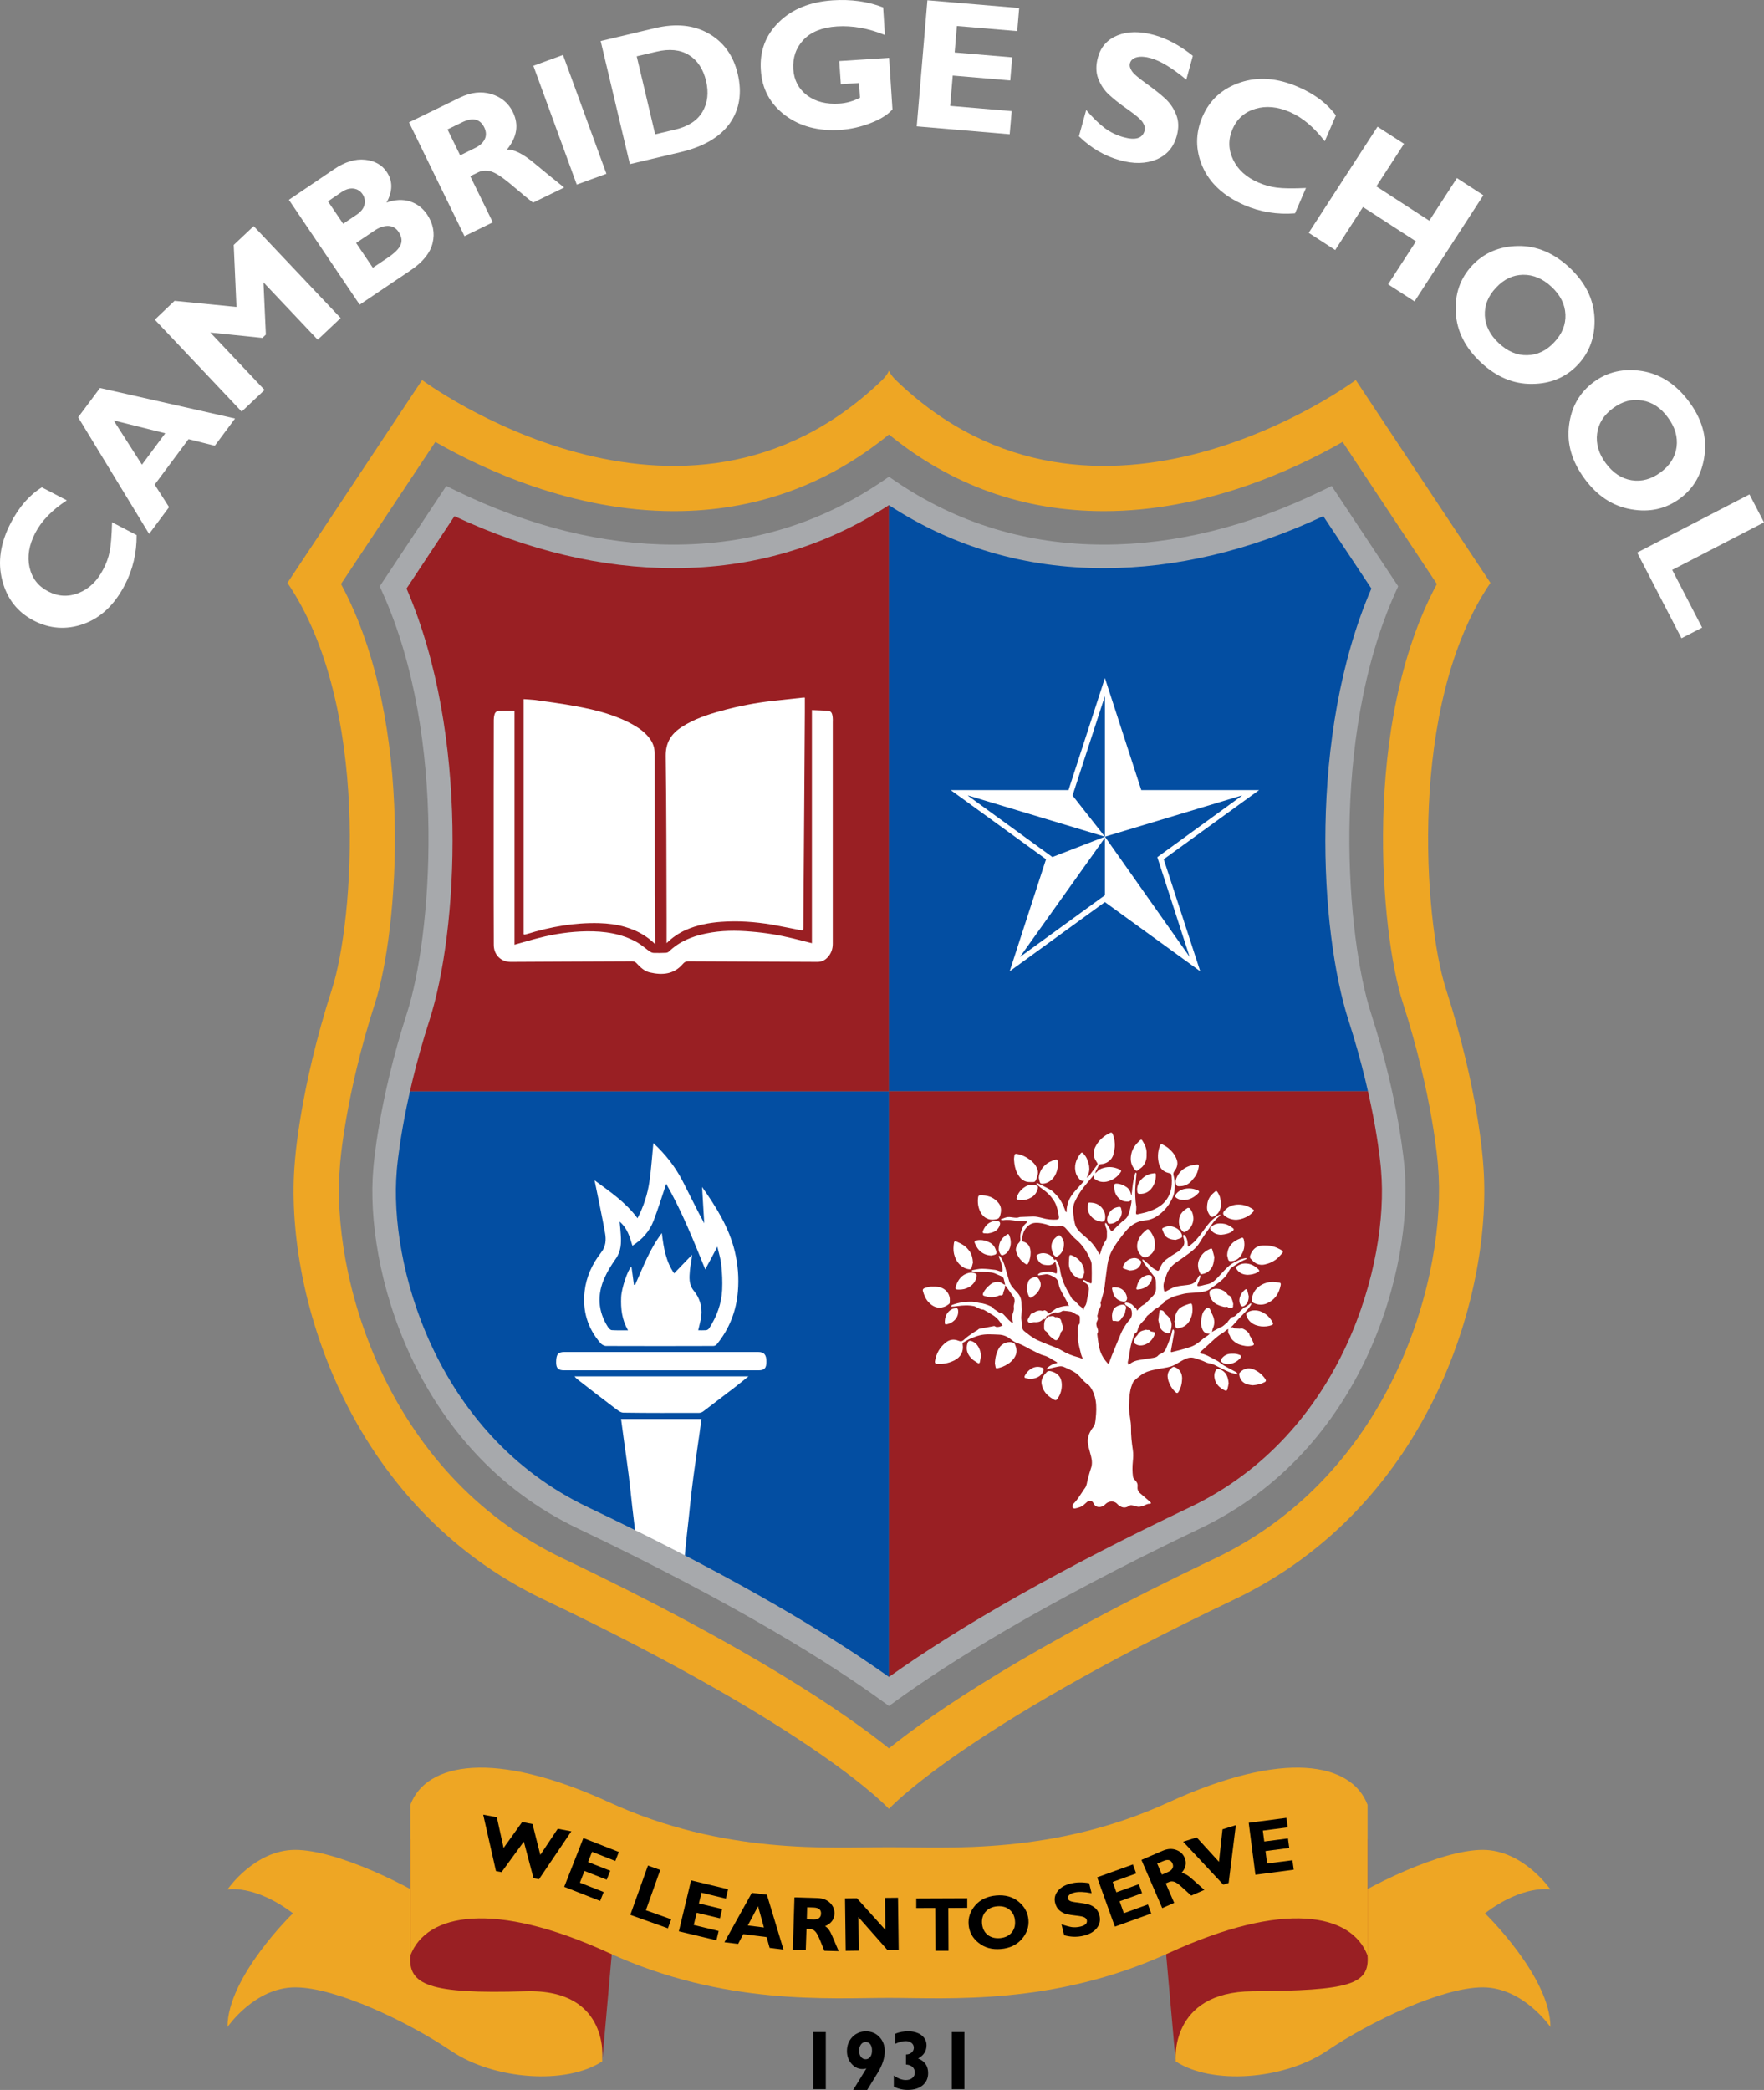 <?xml version="1.0" encoding="utf-8"?>
<!-- Generator: Adobe Illustrator 16.0.0, SVG Export Plug-In . SVG Version: 6.00 Build 0)  -->
<!DOCTYPE svg PUBLIC "-//W3C//DTD SVG 1.1//EN" "http://www.w3.org/Graphics/SVG/1.1/DTD/svg11.dtd">
<svg version="1.1" id="Layer_1" xmlns="http://www.w3.org/2000/svg" xmlns:xlink="http://www.w3.org/1999/xlink" x="0px" y="0px"
	 width="207.982px" height="246.41px" viewBox="0 0 207.982 246.41" enable-background="new 0 0 207.982 246.41"
	 xml:space="preserve">
<rect x="0" y="0" width="207.982" height="246.41" fill="#808080" stroke="none"/>
<path fill="#034EA2" d="M104.81,128.664H46.911c-1.229,5.51-1.494,9.041-1.507,9.113l-0.01,0.182
	c-0.969,11.092,4.516,32.039,23.334,41.008c18.306,8.727,29.457,15.648,36.082,20.462V128.664z"/>
<g>
	<g>
		<defs>
			<path id="SVGID_1_" d="M46.912,128.664c-1.229,5.51-1.494,9.041-1.508,9.113l-0.01,0.182
				c-0.969,11.092,4.516,32.037,23.335,41.008c18.306,8.728,29.457,15.648,36.081,20.462v-70.765H46.912z"/>
		</defs>
		<clipPath id="SVGID_2_">
			<use xlink:href="#SVGID_1_"  overflow="visible"/>
		</clipPath>
		<path clip-path="url(#SVGID_2_)" fill="#FFFFFF" d="M81.091,208.507h-6.199c0.202-1.082,0.406-2.15,0.58-3.227
			c0.108-0.646,0.211-1.289,0.221-1.936c0.092-2.768,0.176-5.529,0.2-8.291c0.004-1.557-0.099-3.109-0.188-4.657
			c-0.102-1.591-0.261-3.183-0.387-4.771c-0.103-1.301-0.179-2.599-0.305-3.894c-0.14-1.384-0.316-2.769-0.477-4.155
			c-0.136-1.211-0.258-2.428-0.407-3.633c-0.17-1.363-0.374-2.729-0.56-4.085c-0.106-0.844-0.231-1.688-0.344-2.557h9.484
			c-0.092,0.608-0.17,1.206-0.248,1.798c-0.152,1.081-0.318,2.15-0.455,3.227c-0.17,1.199-0.34,2.398-0.476,3.61
			c-0.119,0.978-0.207,1.962-0.315,2.956c-0.126,1.141-0.262,2.29-0.374,3.434c-0.085,0.836-0.146,1.686-0.214,2.523
			c-0.136,1.708-0.271,3.412-0.387,5.115c-0.051,0.65-0.088,1.312-0.102,1.961c-0.044,2.726-0.156,5.441-0.078,8.158
			C80.141,202.905,80.334,205.728,81.091,208.507"/>
	</g>
	<g>
		<defs>
			<path id="SVGID_3_" d="M46.912,128.664c-1.229,5.51-1.494,9.041-1.508,9.113l-0.01,0.182
				c-0.969,11.092,4.516,32.037,23.335,41.008c18.306,8.728,29.457,15.648,36.081,20.462v-70.765H46.912z"/>
		</defs>
		<clipPath id="SVGID_4_">
			<use xlink:href="#SVGID_3_"  overflow="visible"/>
		</clipPath>
		<path clip-path="url(#SVGID_4_)" fill="#FFFFFF" d="M70.103,139.167c1.766,1.305,3.644,2.561,5.062,4.465
			c0.73-1.418,1.196-2.855,1.409-4.354c0.218-1.489,0.306-3,0.459-4.499c1.389,1.266,2.554,2.75,3.426,4.424
			c0.853,1.664,1.667,3.354,2.574,5.033c-0.085-1.383-0.163-2.759-0.255-4.285c1.722,2.436,3.192,4.821,3.864,7.623
			c0.371,1.557,0.492,3.131,0.356,4.709c-0.189,2.303-1.005,4.399-2.479,6.207c-0.088,0.116-0.271,0.204-0.417,0.204
			c-4.211,0.013-8.433,0.017-12.643,0c-0.218,0-0.499-0.153-0.651-0.325c-1.535-1.768-2.146-3.834-1.878-6.137
			c0.196-1.688,0.899-3.221,1.938-4.545c0.577-0.73,0.608-1.516,0.472-2.297C70.973,143.312,70.521,141.251,70.103,139.167
			 M84.579,146.986c-0.486,0.928-0.934,1.771-1.426,2.676c-1.426-3.502-2.795-6.938-4.608-10.084
			c-0.485,1.455-0.937,2.902-1.477,4.328c-0.479,1.27-1.352,2.241-2.506,2.971c-0.307-1.051-0.602-2.069-1.504-2.84
			c0.044,0.543,0.102,1.024,0.129,1.506c0.073,1.008,0.051,1.986-0.596,2.881c-0.491,0.695-0.949,1.426-1.3,2.207
			c-0.907,1.998-0.805,3.961,0.384,5.828c0.103,0.152,0.288,0.356,0.451,0.369c0.611,0.039,1.23,0.021,1.919,0.021
			c-0.729-1.267-0.865-2.563-0.808-3.915c0.044-1.053,0.781-3.243,1.212-3.604c0.095,0.695,0.19,1.426,0.292,2.155h0.142
			c0.925-2.065,1.705-4.205,3.152-6.103c0.204,1.791,0.509,3.426,1.45,4.75c0.706-0.735,1.409-1.461,2.104-2.187
			c-0.026,0.662-0.203,1.243-0.248,1.828c-0.067,0.827-0.159,1.659,0.463,2.417c0.686,0.826,0.997,1.85,0.883,2.949
			c-0.068,0.574-0.238,1.119-0.367,1.707c0.278,0,0.601,0.012,0.924-0.01c0.122-0.012,0.281-0.098,0.349-0.198
			c0.907-1.394,1.478-2.921,1.553-4.577c0.044-0.975,0-1.96-0.103-2.921C84.976,148.421,84.749,147.742,84.579,146.986"/>
	</g>
	<g>
		<defs>
			<path id="SVGID_5_" d="M46.912,128.664c-1.229,5.51-1.494,9.041-1.508,9.113l-0.01,0.182
				c-0.969,11.092,4.516,32.037,23.335,41.008c18.306,8.728,29.457,15.648,36.081,20.462v-70.765H46.912z"/>
		</defs>
		<clipPath id="SVGID_6_">
			<use xlink:href="#SVGID_5_"  overflow="visible"/>
		</clipPath>
		<path clip-path="url(#SVGID_6_)" fill="#FFFFFF" d="M67.736,162.277h20.51c-0.602,0.486-1.104,0.895-1.62,1.295
			c-1.232,0.945-2.472,1.896-3.711,2.836c-0.129,0.096-0.315,0.168-0.476,0.176c-2.988,0-5.977,0.021-8.954-0.028
			c-0.384-0.013-0.784-0.386-1.142-0.646c-1.467-1.104-2.902-2.231-4.359-3.361C67.917,162.494,67.862,162.414,67.736,162.277"/>
	</g>
	<g>
		<defs>
			<path id="SVGID_7_" d="M46.912,128.664c-1.229,5.51-1.494,9.041-1.508,9.113l-0.01,0.182
				c-0.969,11.092,4.516,32.037,23.335,41.008c18.306,8.728,29.457,15.648,36.081,20.462v-70.765H46.912z"/>
		</defs>
		<clipPath id="SVGID_8_">
			<use xlink:href="#SVGID_7_"  overflow="visible"/>
		</clipPath>
		<path clip-path="url(#SVGID_8_)" fill="#FFFFFF" d="M77.981,161.563h-11.46c-0.696,0-0.947-0.237-0.951-0.922
			c-0.007-0.94,0.221-1.239,0.968-1.239H89.4c0.697,0,0.975,0.346,0.962,1.159c0,0.747-0.231,1.002-0.927,1.002H77.981z"/>
	</g>
	<g>
		<defs>
			<path id="SVGID_9_" d="M46.912,128.664c-1.229,5.51-1.494,9.041-1.508,9.113l-0.01,0.182
				c-0.969,11.092,4.516,32.037,23.335,41.008c18.306,8.728,29.457,15.648,36.081,20.462v-70.765H46.912z"/>
		</defs>
		<clipPath id="SVGID_10_">
			<use xlink:href="#SVGID_9_"  overflow="visible"/>
		</clipPath>
		<path clip-path="url(#SVGID_10_)" fill="#FFFFFF" d="M77.917,213.148c-1.097,0-2.189,0.007-3.294,0
			c-0.604-0.006-0.876-0.277-0.886-0.895v-2.116c0.01-0.628,0.248-0.917,0.869-0.917c2.248-0.012,4.496-0.012,6.736,0
			c0.51,0,0.85,0.352,0.859,0.861c0.01,0.739,0.01,1.477-0.01,2.217c-0.013,0.589-0.285,0.844-0.883,0.85
			C80.188,213.155,79.054,213.148,77.917,213.148"/>
	</g>
	<g>
		<defs>
			<path id="SVGID_11_" d="M46.912,128.664c-1.229,5.51-1.494,9.041-1.508,9.113l-0.01,0.182
				c-0.969,11.092,4.516,32.037,23.335,41.008c18.306,8.728,29.457,15.648,36.081,20.462v-70.765H46.912z"/>
		</defs>
		<clipPath id="SVGID_12_">
			<use xlink:href="#SVGID_11_"  overflow="visible"/>
		</clipPath>
		<path clip-path="url(#SVGID_12_)" fill="#FFFFFF" d="M77.967,213.837c0.771,0,1.546,0.019,2.31,0
			c0.44-0.012,0.557,0.209,0.557,0.606c0,0.38-0.126,0.582-0.533,0.57h-4.669c-0.441,0.012-0.516-0.255-0.516-0.595
			c0.013-0.35,0.126-0.594,0.543-0.582C76.429,213.856,77.2,213.837,77.967,213.837"/>
	</g>
</g>
<path fill="#991F23" d="M49.308,119.872c-1.054,3.26-1.827,6.231-2.397,8.792h57.899V57.891h-0.004
	c-7.528,5.122-16.041,7.712-25.346,7.712c-10.255,0-19.477-3.162-26.359-6.519l-6.747,10.17
	C54.279,86.826,52.33,110.488,49.308,119.872"/>
<path fill="#034EA2" d="M104.81,128.664h57.901c-0.566-2.562-1.348-5.535-2.4-8.792c-3.022-9.383-4.969-33.046,2.954-50.618
	l-6.75-10.17c-6.884,3.352-16.103,6.52-26.357,6.52c-9.314,0-17.82-2.591-25.348-7.713V128.664z"/>
<path fill="#991F23" d="M164.212,137.75c-0.007-0.045-0.268-3.576-1.501-9.086h-57.9v70.765
	c6.617-4.812,17.765-11.734,36.091-20.462c18.814-8.969,24.289-29.916,23.328-41.069L164.212,137.75z"/>
<path fill="#EEA624" d="M170.478,116.591c-2.581-8-4.533-33.506,5.25-47.869L159.85,44.806c0,0-30.609,22.776-54.219,0.017
	c0,0-0.588-0.549-0.821-1.114c-0.231,0.565-0.815,1.114-0.815,1.114c-23.626,22.759-54.228-0.017-54.228-0.017L33.89,68.723
	c9.789,14.363,7.837,39.869,5.256,47.869c-3.854,11.961-4.388,20.451-4.388,20.451c-1.301,15.004,6.118,40.469,29.372,51.556
	c32.351,15.419,40.68,24.677,40.68,24.677s8.325-9.258,40.68-24.677c23.256-11.087,30.669-36.552,29.371-51.556
	C174.861,137.042,174.334,128.552,170.478,116.591 M143.194,183.771c-21.898,10.439-33.124,18.145-38.384,22.359
	c-5.264-4.215-16.486-11.92-38.388-22.359C45.18,173.652,38.986,150.013,40.079,137.5l0.007-0.127
	c0.004-0.072,0.564-8.062,4.144-19.143c2.648-8.212,4.842-32.95-4.024-49.372l11.121-16.753c5.793,3.318,16.285,8.162,28.136,8.162
	c9.475,0,17.987-3.034,25.349-9.038c7.341,5.994,15.854,9.038,25.348,9.038c11.851,0,22.344-4.844,28.14-8.162l11.114,16.753
	c-8.855,16.422-6.666,41.16-4.017,49.372c3.575,11.081,4.135,19.07,4.142,19.146l0.01,0.123
	C170.634,150.013,164.444,173.652,143.194,183.771"/>
<path fill="#A7A9AC" d="M104.81,201.144l-0.815-0.596c-5.919-4.295-16.944-11.312-35.875-20.338
	c-19.443-9.265-25.11-30.905-24.109-42.362l0.015-0.179c0.003-0.071,0.587-7.789,3.959-18.234c2.832-8.778,4.89-32.338-2.903-49.61
	l-0.309-0.696l7.847-11.833l1.093,0.538c8.693,4.232,17.359,6.377,25.749,6.377c9.013,0,17.274-2.506,24.568-7.471l0.781-0.531
	l0.776,0.531c7.287,4.965,15.553,7.471,24.571,7.471c8.387,0,17.059-2.145,25.752-6.377l1.097-0.538l7.845,11.833l-0.316,0.696
	c-7.789,17.272-5.735,40.832-2.9,49.61c3.362,10.445,3.956,18.15,3.964,18.229l0.01,0.129c0.998,11.479-4.662,33.153-24.109,42.418
	c-18.93,9.026-29.959,16.043-35.868,20.338L104.81,201.144z M47.93,69.39c7.47,17.275,6.063,40.483,2.702,50.907
	c-3.26,10.09-3.831,17.51-3.841,17.578l-0.013,0.199c-0.934,10.729,4.363,30.965,22.543,39.631
	c14.873,7.09,26.802,13.82,35.488,20.01c8.682-6.188,20.617-12.92,35.49-20.01c18.177-8.666,23.471-28.947,22.536-39.683
	l-0.013-0.169c0-0.075-0.571-7.462-3.83-17.557c-3.369-10.424-4.771-33.632,2.699-50.907l-5.671-8.533
	c-8.703,4.076-17.409,6.134-25.864,6.134c-9.27,0-17.786-2.496-25.352-7.431c-7.569,4.935-16.096,7.431-25.346,7.431
	c-8.458,0-17.158-2.058-25.874-6.134L47.93,69.39z"/>
<path fill="#EEA624" d="M138.613,226.828c4.258,2.812,12.775,2.185,17.841-1.244c5.046-3.431,13.568-7.479,18.363-7.479
	s7.986,4.669,7.986,4.669s-3.191-0.621-7.722,2.81c0,0,7.722,7.479,7.722,13.406c0,0-3.191-4.676-7.986-4.676
	s-13.317,4.059-18.363,7.482c-5.065,3.43-13.583,4.051-17.841,1.244V226.828z"/>
<path fill="#991F23" d="M138.613,243.041c0,0-0.801-8.183,9.046-8.263c11.453-0.085,13.841-0.774,13.582-4.207v-13.715l-24.618,3.74
	L138.613,243.041z"/>
<path fill="#EEA624" d="M71.006,226.828c-4.255,2.812-12.777,2.185-17.837-1.244c-5.06-3.431-13.571-7.479-18.363-7.479
	c-4.795,0-7.986,4.669-7.986,4.669s3.191-0.621,7.718,2.81c0,0-7.718,7.479-7.718,13.406c0,0,3.191-4.676,7.986-4.676
	c4.792,0,13.304,4.059,18.363,7.482c5.06,3.43,13.582,4.051,17.837,1.244V226.828z"/>
<path fill="#991F23" d="M71.006,243.041c0,0,1.06-8.572-9.049-8.263c-11.437,0.351-13.848-0.774-13.576-4.207v-13.715L73,220.596
	L71.006,243.041z"/>
<path fill="#EEA624" d="M137.812,212.486c-13.572,6.237-26.078,5.305-33.002,5.305c-6.92,0-19.427,0.934-33.01-5.305
	c-13.571-6.23-21.558-4.669-23.419,0.312v17.772c1.861-4.987,9.848-6.54,23.419-0.31c13.583,6.238,26.09,5.297,33.01,5.297
	c6.924,0,19.43,0.941,33.002-5.297c13.576-6.23,21.562-4.68,23.429,0.31v-17.772C159.374,207.817,151.388,206.253,137.812,212.486"
	/>
<path fill="#FFFFFF" d="M127.686,160.234c-0.093-0.221-0.188-0.402-0.231-0.605c-0.136-0.51-0.251-1.017-0.353-1.532
	c-0.034-0.204,0-0.421,0-0.624c-0.004-0.191-0.021-0.385-0.011-0.59c0.007-0.254-0.058-0.52,0.146-0.756
	c0.051-0.041,0.068-0.104,0.068-0.162c0.013-0.207,0.022-0.416,0.013-0.633c-0.007-0.14-0.059-0.248-0.255-0.293
	c-0.187-0.037-0.347-0.192-0.522-0.277c-0.085-0.057-0.187-0.096-0.274-0.119c-0.286-0.044-0.578-0.078-0.866-0.102
	c-0.082-0.006-0.177,0.033-0.245,0.084c-0.112,0.092-0.502,0.16-0.646,0.108c-0.044-0.017-0.108-0.007-0.146,0.009
	c-0.16,0.061-0.319,0.133-0.465,0.195c-0.068,0.027-0.112,0.068-0.17,0.102c-0.044,0.035-0.103,0.092-0.137,0.078
	c-0.151-0.043-0.187,0.068-0.237,0.164c-0.033,0.08-0.074,0.148-0.125,0.209c-0.021,0.034-0.078,0.068-0.106,0.059
	c-0.125-0.065-0.176,0.018-0.261,0.091c-0.262,0.237-0.584,0.267-0.924,0.243c-0.088-0.006-0.18,0.021-0.258,0.051
	c-0.187,0.074-0.34,0.062-0.455-0.068c-0.103-0.129-0.088-0.26,0.014-0.408c0.102-0.162,0.18-0.332,0.282-0.502
	c0.034-0.041,0.102-0.117,0.136-0.107c0.135,0.046,0.193-0.057,0.281-0.112c0.278-0.182,0.578-0.271,0.917-0.192
	c0.051,0.012,0.126,0.033,0.149,0.012c0.17-0.17,0.288,0,0.429,0.056c0.013,0.007,0.04,0.046,0.04,0.046
	c0.074,0.199,0.187,0.238,0.33,0.137c0.264-0.183,0.512-0.361,0.764-0.549c0.068-0.041,0.139-0.062,0.214-0.084
	c0.339-0.113,0.702-0.188,1.052-0.205c0.059,0,0.103,0.012,0.194,0.027c-0.092-0.22-0.17-0.412-0.272-0.6
	c-0.227-0.43-0.488-0.854-0.702-1.291c-0.112-0.225-0.193-0.473-0.237-0.713c-0.034-0.35-0.194-0.6-0.486-0.78
	c-0.271-0.163-0.543-0.3-0.849-0.356c-0.092-0.017-0.2,0-0.295,0.018c-0.229,0.029-0.452,0.074-0.68,0.103
	c-0.041,0.011-0.092-0.017-0.126-0.034c0.018-0.043,0.018-0.119,0.064-0.136c0.096-0.067,0.204-0.136,0.323-0.157
	c0.315-0.062,0.631-0.137,0.943-0.132c0.228,0,0.452,0.126,0.672,0.194c0.059,0.018,0.144,0.059,0.178,0.039
	c0.034-0.029,0.051-0.119,0.051-0.184c0.024-0.354-0.058-0.718-0.146-1.062c-0.014-0.046-0.03-0.093-0.058-0.153
	c-0.329,0.492-0.805,0.461-1.28,0.383c-0.513-0.095-0.767-0.479-0.91-0.955c-0.044-0.117,0.008-0.184,0.119-0.25
	c0.737-0.408,1.641-0.021,1.936,0.59c0.01,0.018,0.023,0.029,0.058,0.057c0.103-0.124,0.18-0.072,0.238,0.029
	c0.119,0.23,0.258,0.463,0.326,0.707c0.101,0.35,0.125,0.719,0.217,1.059c0.112,0.402,0.241,0.803,0.418,1.176
	c0.247,0.527,0.553,1.031,0.839,1.545c0.021,0.034,0.043,0.08,0.077,0.104c0.418,0.221,0.635,0.662,1.036,0.917
	c0.095,0.062,0.152,0.209,0.245,0.351c0.032-0.096,0.054-0.146,0.078-0.197c0.017-0.057,0.01-0.119,0.044-0.152
	c0.328-0.368,0.268-0.854,0.406-1.275c0.068-0.207,0.093-0.428,0.119-0.648c0.051-0.377-0.026-0.695-0.39-0.904
	c-0.089-0.045-0.163-0.118-0.238-0.193c-0.026-0.025-0.044-0.084-0.054-0.136c0.044-0.01,0.112-0.043,0.146-0.026
	c0.196,0.096,0.397,0.196,0.587,0.312c0.212,0.123,0.285,0.104,0.289-0.131c0.014-0.677,0.018-1.358-0.004-2.038
	c-0.013-0.191-0.073-0.396-0.159-0.568c-0.384-0.892-0.906-1.697-1.64-2.328c-0.489-0.4-0.839-0.895-1.264-1.356
	c-0.203-0.229-0.435-0.296-0.719-0.25c-0.426,0.071-0.825,0.06-1.233-0.099c-0.52-0.174-1.046-0.31-1.606-0.287
	c-0.472,0.018-0.821,0.254-1.11,0.611c-0.281,0.338-0.4,0.725-0.448,1.145c-0.003,0.066-0.017,0.133-0.051,0.187
	c-0.078,0.142,0,0.197,0.108,0.243c0.027,0.012,0.041,0.021,0.062,0.029c0.669,0.201,0.863,0.723,0.863,1.316
	c0,0.407-0.085,0.793-0.252,1.166c-0.089,0.215-0.19,0.26-0.384,0.123c-0.544-0.361-0.906-0.859-1.077-1.478
	c-0.085-0.331,0.068-0.62,0.238-0.882c0.013-0.021,0.03-0.038,0.047-0.057c0.191-0.17,0.248-0.345,0.214-0.629
	c-0.044-0.259,0.041-0.548,0.113-0.812c0.058-0.217,0.159-0.422,0.285-0.612c0.071-0.13,0.207-0.222,0.315-0.339
	c0.034-0.034,0.058-0.09,0.092-0.124c-0.058-0.034-0.092-0.067-0.143-0.075c-0.126-0.018-0.248-0.01-0.381-0.018
	c-0.248-0.01-0.496,0.008-0.747-0.026c-0.495-0.08-0.987-0.165-1.504-0.085c-0.017,0.005-0.044,0.01-0.067,0.005
	c-0.078-0.005-0.238-0.022-0.238-0.051c-0.023-0.138,0.113-0.103,0.193-0.138c0.137-0.051,0.259-0.102,0.4-0.141
	c0.265-0.084,0.537-0.033,0.815,0.006c0.265,0.033,0.533,0.067,0.788-0.045c0.033-0.011,0.077-0.007,0.118-0.011
	c0.463-0.019,0.938-0.028,1.413-0.052c0.391-0.018,0.765,0.078,1.145,0.175c0.55,0.165,1.131,0.222,1.705,0.183
	c0.207-0.018,0.274-0.127,0.247-0.334c-0.067-0.494-0.169-0.974-0.356-1.445c-0.143-0.35-0.367-0.645-0.594-0.938
	c-0.347-0.425-0.775-0.736-1.212-1.045c-0.157-0.122-0.307-0.258-0.452-0.398c-0.024-0.027-0.024-0.097-0.034-0.143
	c0.044,0.008,0.092-0.01,0.125,0.008c0.527,0.264,1.063,0.514,1.563,0.803c0.23,0.142,0.417,0.352,0.613,0.549
	c0.551,0.543,0.85,1.222,1.121,1.93c0.018,0.051,0.051,0.098,0.085,0.148c0.007,0,0.023-0.004,0.034-0.004
	c0-0.056,0.013-0.1,0.013-0.156c0.021-0.77,0.292-1.467,0.774-2.071c0.357-0.44,0.758-0.851,1.128-1.272
	c0.054-0.057,0.095-0.119,0.163-0.205c-0.265,0.053-0.452-0.039-0.584-0.235c-0.136-0.177-0.275-0.356-0.35-0.562
	c-0.316-0.91-0.044-1.715,0.532-2.438c0.078-0.114,0.19-0.114,0.282-0.019c0.214,0.244,0.418,0.494,0.509,0.81
	c0.078,0.237,0.17,0.466,0.204,0.708c0.059,0.406,0.01,0.814-0.204,1.188c-0.023,0.039-0.033,0.073-0.044,0.125
	c-0.014,0,0,0.012,0.011,0.051c0.092-0.086,0.18-0.142,0.247-0.227c0.33-0.436,0.659-0.883,0.976-1.324
	c0.023-0.045,0-0.131-0.034-0.187c-0.075-0.147-0.194-0.289-0.262-0.438c-0.214-0.463-0.203-0.933,0.014-1.396
	c0.373-0.781,0.979-1.324,1.752-1.698c0.17-0.078,0.255-0.039,0.329,0.131c0.188,0.504,0.282,1.016,0.238,1.545
	c-0.034,0.282-0.096,0.565-0.159,0.842c-0.157,0.688-0.826,1.135-1.464,1.156c-0.144,0.006-0.244,0.066-0.302,0.219
	c-0.072,0.199-0.197,0.388-0.292,0.572c-0.034,0.092-0.082,0.176-0.082,0.289c0.082-0.072,0.177-0.141,0.251-0.224
	c0.181-0.205,0.407-0.313,0.655-0.388c0.703-0.221,1.383-0.131,2.037,0.203c0.126,0.062,0.129,0.147,0.068,0.254
	c-0.407,0.617-0.985,1.002-1.698,1.15c-0.499,0.09-0.957-0.007-1.368-0.312c-0.115-0.09-0.183-0.184-0.108-0.34
	c0.017-0.025,0.007-0.066-0.018-0.11c-0.057,0.067-0.136,0.141-0.192,0.214c-0.426,0.516-0.87,1.018-1.258,1.552
	c-0.309,0.446-0.587,0.933-0.814,1.437c-0.19,0.42-0.18,0.906-0.139,1.375c0.044,0.381,0.085,0.771,0.187,1.148
	c0.112,0.488,0.441,0.838,0.801,1.16c0.319,0.301,0.659,0.561,0.976,0.866c0.417,0.414,0.736,0.896,1.019,1.409
	c0.034,0.051,0.067,0.102,0.129,0.187c0.034-0.09,0.074-0.146,0.084-0.204c0.153-0.509,0.32-1.018,0.629-1.453
	c0.187-0.267,0.125-0.57,0.133-0.854c0.02-0.248-0.014-0.492-0.133-0.729c-0.051-0.106-0.062-0.244-0.085-0.379
	c0-0.021,0.023-0.091,0.047-0.091c0.034-0.006,0.089,0.017,0.112,0.04c0.153,0.249,0.316,0.492,0.452,0.734
	c0.102,0.193,0.183,0.228,0.339,0.074c0.286-0.271,0.557-0.556,0.849-0.826c0.15-0.147,0.319-0.276,0.489-0.407
	c0.316-0.228,0.477-0.572,0.571-0.931c0.109-0.364,0.176-0.738,0.244-1.106c0.017-0.099,0-0.199,0-0.335
	c-0.21,0.301-0.492,0.232-0.747,0.204c-0.302-0.027-0.523-0.173-0.727-0.367c-0.441-0.407-0.563-0.935-0.563-1.506
	c0-0.142,0.088-0.226,0.248-0.226c0.452,0.008,0.849,0.158,1.222,0.416c0.323,0.229,0.477,0.557,0.544,0.941h0.04
	c0.021-0.136,0.038-0.255,0.051-0.386c0.056-0.646,0.14-1.29,0.316-1.918c0.024-0.085,0.024-0.183,0.058-0.251
	c0.011-0.057,0.068-0.077,0.103-0.118c0.01,0.046,0.054,0.085,0.054,0.126c-0.02,0.289-0.054,0.582-0.078,0.876
	c-0.01,0.144-0.023,0.278-0.034,0.425c-0.058,0.669-0.044,1.34,0.011,2.004c0.017,0.198,0.058,0.396,0.082,0.6
	c0,0.223,0,0.453-0.034,0.678c-0.024,0.184,0.034,0.263,0.213,0.217c0.466-0.107,0.941-0.197,1.393-0.361
	c0.417-0.151,0.832-0.336,1.198-0.586c0.562-0.388,0.965-0.908,1.206-1.559c0.221-0.641,0.251-1.279,0.187-1.932
	c-0.037-0.355-0.037-0.344-0.4-0.44c-0.516-0.13-0.89-0.44-1.06-0.956c-0.225-0.763-0.196-1.523,0.092-2.275
	c0.061-0.142,0.152-0.186,0.315-0.106c0.218,0.106,0.426,0.228,0.608,0.373c0.479,0.386,0.876,0.853,1.069,1.46
	c0.136,0.454,0.021,0.873-0.255,1.247c-0.133,0.163-0.2,0.323-0.143,0.543c0.17,0.587,0.159,1.198,0.119,1.799
	c-0.034,0.413-0.197,0.804-0.392,1.172c-0.339,0.638-0.79,1.171-1.348,1.618c-0.509,0.4-1.062,0.674-1.714,0.725
	c-0.944,0.078-1.668,0.531-2.269,1.239c-0.554,0.651-1.062,1.335-1.512,2.072c-0.362,0.604-0.584,1.267-0.686,1.969
	c-0.078,0.535-0.146,1.075-0.213,1.613c-0.059,0.407-0.079,0.813-0.16,1.21c-0.062,0.371-0.17,0.719-0.272,1.074
	c-0.044,0.178-0.104,0.357-0.155,0.531c0,0.028-0.024,0.059-0.015,0.074c0.103,0.176,0.041,0.323-0.037,0.481
	c-0.013,0.028,0,0.09-0.023,0.106c-0.265,0.203-0.176,0.537-0.288,0.797c-0.045,0.074,0,0.19,0.023,0.283
	c0.033,0.141,0.021,0.25-0.048,0.387c-0.17,0.275-0.122,0.57,0.007,0.865c0.078,0.18,0.146,0.383,0.027,0.582
	c-0.034,0.047-0.044,0.119-0.034,0.176c0.081,0.68,0.153,1.369,0.373,2.031c0.185,0.51,0.477,0.956,0.847,1.354
	c0.095,0.11,0.152,0.026,0.187-0.063c0.102-0.275,0.19-0.56,0.305-0.835c0.326-0.834,0.696-1.665,1.029-2.497
	c0.177-0.449,0.424-0.849,0.689-1.246c0.118-0.176,0.255-0.332,0.397-0.498c0.329-0.36,0.305-0.888,0.152-1.244
	c-0.04-0.073-0.118-0.146-0.193-0.197c-0.139-0.094-0.299-0.172-0.435-0.271c-0.058-0.047-0.078-0.154-0.125-0.227
	c0.067-0.029,0.136-0.074,0.203-0.074c0.34,0.045,0.661,0.135,0.873,0.448c0.023,0.032,0.044,0.071,0.077,0.085
	c0.188,0.066,0.251,0.23,0.323,0.426c0.064-0.087,0.119-0.166,0.187-0.234c0.184-0.221,0.407-0.385,0.658-0.521
	c0.106-0.058,0.181-0.146,0.272-0.224c0.224-0.227,0.441-0.463,0.665-0.682c0.286-0.27,0.442-0.589,0.442-0.974
	c-0.011-0.255,0-0.501-0.011-0.756c0-0.285-0.111-0.523-0.296-0.757c-0.373-0.471-0.732-0.949-1.09-1.432
	c-0.091-0.13-0.149-0.283-0.217-0.424c0.017-0.012,0.031-0.029,0.051-0.043c0.058,0.031,0.116,0.064,0.166,0.104
	c0.326,0.295,0.649,0.59,0.978,0.873c0.146,0.125,0.313,0.215,0.477,0.307c0.176,0.09,0.248,0.078,0.339-0.113
	c0.078-0.136,0.129-0.277,0.194-0.42c0.155-0.352,0.424-0.621,0.732-0.837c0.363-0.267,0.737-0.504,1.135-0.742
	c0.315-0.18,0.577-0.435,0.758-0.747c0.21-0.333,0.102-0.695,0.01-1.035c-0.01-0.033-0.034-0.078-0.034-0.105
	c0.013-0.068,0.041-0.143,0.068-0.204c0.047,0.028,0.115,0.056,0.148,0.097c0.266,0.34,0.326,0.74,0.34,1.154
	c0,0.044,0.011,0.096,0.034,0.136c0.011,0.011,0.088,0,0.118-0.028c0.255-0.209,0.513-0.401,0.734-0.646
	c0.346-0.379,0.659-0.776,0.951-1.194c0.447-0.623,0.896-1.222,1.545-1.654c0.102-0.084,0.217-0.145,0.321-0.201
	c0.041-0.021,0.103-0.012,0.167,0.018c-0.092,0.096-0.184,0.198-0.285,0.27c-0.4,0.318-0.695,0.738-0.972,1.166
	c-0.148,0.244-0.336,0.461-0.489,0.697c-0.254,0.379-0.519,0.758-0.746,1.144c-0.3,0.504-0.733,0.864-1.192,1.212
	c-0.516,0.384-1.049,0.749-1.575,1.12c-0.513,0.358-0.886,0.808-1.104,1.397c-0.122,0.322-0.225,0.646-0.326,0.979
	c-0.081,0.294-0.047,0.604,0.017,0.904c0.027,0.147,0.096,0.183,0.241,0.106c0.218-0.112,0.432-0.237,0.646-0.344
	c0.329-0.183,0.68-0.243,1.043-0.302c0.356-0.051,0.736-0.072,1.079-0.141c0.289-0.057,0.561-0.182,0.743-0.43
	c0.137-0.188,0.238-0.396,0.357-0.589c0.02-0.039,0.071-0.068,0.119-0.091c0.02,0.037,0.067,0.096,0.061,0.123
	c-0.051,0.191-0.108,0.387-0.176,0.578c-0.045,0.131-0.113,0.248-0.164,0.373c-0.068,0.147-0.006,0.232,0.16,0.211
	c0.122-0.011,0.238-0.037,0.355-0.062c0.204-0.046,0.408-0.119,0.605-0.148c0.622-0.111,1.012-0.543,1.419-0.973
	c0.408-0.438,0.805-0.895,1.27-1.279c0.307-0.261,0.696-0.418,1.063-0.604c0.197-0.099,0.418-0.147,0.635-0.204
	c0.078-0.029,0.17-0.018,0.307-0.029c-0.049,0.068-0.059,0.107-0.085,0.124c-0.219,0.103-0.449,0.194-0.652,0.313
	c-0.364,0.212-0.724,0.438-1.076,0.687c-0.123,0.087-0.221,0.238-0.293,0.376c-0.285,0.592-0.726,1.025-1.236,1.404
	c-0.339,0.254-0.672,0.509-1.018,0.746c-0.367,0.26-0.798,0.34-1.226,0.379c-0.517,0.059-1.044,0.059-1.56,0.126
	c-0.383,0.051-0.757,0.187-1.13,0.274c-0.452,0.108-0.873,0.347-1.281,0.574c-0.066,0.026-0.139,0.09-0.163,0.146
	c-0.073,0.181-0.227,0.235-0.355,0.339c-0.144,0.102-0.272,0.225-0.408,0.328c-0.034,0.027-0.067,0.066-0.101,0.074
	c-0.307,0.096-0.477,0.365-0.715,0.539c-0.135,0.1-0.261,0.226-0.39,0.326c-0.109,0.084-0.17,0.174-0.221,0.307
	c-0.068,0.146-0.214,0.26-0.329,0.379c-0.089,0.105-0.197,0.199-0.282,0.305c-0.085,0.114-0.163,0.233-0.23,0.357
	c-0.041,0.072-0.064,0.156-0.086,0.242c-0.051,0.187-0.073,0.373-0.268,0.476c-0.197,0.108-0.214,0.323-0.282,0.501
	c-0.248,0.66-0.38,1.339-0.468,2.029c-0.034,0.254-0.099,0.509-0.15,0.759c-0.01,0.062-0.036,0.127-0.033,0.19
	c0.014,0.092,0.033,0.17,0.058,0.254c0.075-0.025,0.159-0.043,0.221-0.101c0.306-0.255,0.672-0.366,1.045-0.435
	c0.534-0.104,1.067-0.17,1.594-0.25c0.255-0.047,0.502-0.08,0.679-0.307c0.071-0.09,0.207-0.152,0.323-0.195
	c0.271-0.104,0.462-0.313,0.577-0.567c0.203-0.464,0.384-0.938,0.563-1.421c0.091-0.238,0.115-0.493,0.183-0.73
	c0.018-0.057,0.071-0.106,0.105-0.156c0.041,0.056,0.109,0.111,0.116,0.174c0.026,0.107,0,0.232-0.018,0.34
	c-0.115,0.68-0.237,1.354-0.362,2.037c-0.028,0.126,0.022,0.16,0.129,0.131c0.346-0.08,0.675-0.165,1.008-0.255
	c0.431-0.118,0.876-0.242,1.3-0.396c0.55-0.217,0.992-0.602,1.434-0.976c0.143-0.115,0.315-0.204,0.466-0.312
	c0.078-0.055,0.152-0.123,0.258-0.215c-0.477,0.018-0.747-0.176-0.903-0.584c-0.16-0.395-0.184-0.809-0.092-1.227
	c0.034-0.148,0.057-0.301,0.092-0.445c0.077-0.302,0.247-0.539,0.476-0.725c0.07-0.064,0.224-0.1,0.305-0.064
	c0.089,0.047,0.146,0.17,0.204,0.268c0.044,0.09,0.051,0.221,0.102,0.299c0.339,0.602,0.476,1.212,0.156,1.867
	c-0.034,0.055-0.034,0.125-0.037,0.188c-0.017,0.057-0.041,0.116-0.075,0.21c0.289-0.159,0.533-0.288,0.781-0.425
	c0.075-0.033,0.129-0.102,0.204-0.113c0.339-0.072,0.533-0.367,0.805-0.549c0.055-0.027,0.078-0.113,0.122-0.169
	c0.132-0.16,0.261-0.313,0.397-0.459c0.058-0.051,0.146-0.041,0.204-0.063c0.078-0.023,0.158-0.045,0.221-0.097
	c0.346-0.331,0.696-0.667,1.046-0.993c0.006-0.013,0.023-0.029,0.034-0.029c0.295-0.062,0.489-0.271,0.702-0.446
	c0.026-0.022,0.079-0.028,0.136-0.046c0,0.066,0,0.125-0.01,0.156c-0.144,0.199-0.263,0.416-0.441,0.606
	c-0.306,0.345-0.646,0.658-0.965,1.002c-0.271,0.284-0.509,0.591-0.774,0.871c-0.095,0.103-0.227,0.188-0.322,0.306
	c0.033-0.01,0.079-0.025,0.108-0.043c0.119-0.062,0.225-0.137,0.333,0.026c0.011,0.017,0.068,0.024,0.108,0.028
	c0.157,0.012,0.323,0.027,0.493,0.047c0.051,0,0.111,0.021,0.146,0.005c0.214-0.097,0.391,0.03,0.55,0.112
	c0.174,0.096,0.323,0.248,0.47,0.38c0.032,0.03,0.066,0.071,0.066,0.124c0,0.17,0.119,0.287,0.194,0.419
	c0.136,0.231,0.238,0.479,0.34,0.729c0.054,0.118-0.024,0.174-0.136,0.217c-0.286,0.072-0.562,0.105-0.85,0.056
	c-0.476-0.08-0.924-0.192-1.297-0.509c-0.214-0.184-0.431-0.369-0.517-0.662c0,0,0-0.023-0.01-0.035
	c-0.067-0.123-0.159-0.232-0.193-0.368c-0.034-0.129-0.003-0.276-0.003-0.43c-0.065,0.034-0.133,0.062-0.194,0.106
	c-0.18,0.141-0.346,0.307-0.55,0.414c-0.543,0.316-0.995,0.77-1.46,1.193c-0.35,0.328-0.713,0.65-1.073,0.984
	c-0.023,0.028-0.067,0.09-0.064,0.103c0.041,0.039,0.085,0.085,0.143,0.097c0.373,0.062,0.713,0.221,1.053,0.412
	c0.296,0.148,0.611,0.295,0.906,0.477c0.248,0.146,0.462,0.361,0.724,0.515c0.432,0.255,0.883,0.492,1.335,0.726
	c0.118,0.067,0.221,0.123,0.251,0.254c-0.008,0.022-0.014,0.043-0.023,0.058c-0.289-0.073-0.595-0.124-0.873-0.238
	c-0.486-0.204-0.978-0.435-1.447-0.685c-0.329-0.188-0.645-0.327-1.019-0.379c-0.285-0.051-0.543-0.221-0.815-0.316
	c-0.336-0.119-0.669-0.25-1.008-0.326c-0.481-0.104-0.907,0.102-1.313,0.321c-0.341,0.18-0.655,0.399-0.995,0.563
	c-0.509,0.244-1.063,0.289-1.606,0.393c-0.814,0.16-1.653,0.266-2.333,0.814c-0.265,0.203-0.533,0.418-0.771,0.649
	c-0.103,0.108-0.135,0.271-0.204,0.414c-0.332,0.803-0.325,1.651-0.373,2.501c-0.021,0.497,0.068,0.968,0.136,1.447
	c0.064,0.377,0.108,0.781,0.108,1.154c-0.01,0.883,0.079,1.738,0.214,2.604c0.075,0.459,0.041,0.938-0.003,1.409
	c-0.059,0.582-0.059,1.172,0.02,1.754c0.018,0.141,0.126,0.289,0.235,0.396c0.207,0.209,0.339,0.418,0.305,0.736
	c-0.04,0.305,0.038,0.6,0.299,0.814c0.401,0.345,0.799,0.691,1.199,1.035c0.041,0.033,0.064,0.09,0.091,0.142
	c-0.05,0.021-0.102,0.079-0.158,0.071c-0.259-0.021-0.452,0.115-0.68,0.205c-0.281,0.112-0.578,0.203-0.893,0.103
	c-0.18-0.067-0.364-0.112-0.554-0.138c-0.103-0.019-0.218,0.014-0.303,0.068c-0.333,0.237-0.706,0.271-1.046,0.051
	c-0.125-0.072-0.248-0.151-0.339-0.265c-0.333-0.392-0.961-0.369-1.315-0.062c-0.066,0.062-0.135,0.117-0.195,0.175
	c-0.279,0.243-0.687,0.321-1.002,0.151c-0.112-0.066-0.214-0.187-0.272-0.306c-0.18-0.378-0.465-0.458-0.805-0.187
	c-0.122,0.092-0.224,0.216-0.349,0.316c-0.3,0.268-0.674,0.356-1.063,0.441c-0.082,0.012-0.211-0.034-0.262-0.09
	c-0.044-0.071-0.034-0.204-0.023-0.297c0.018-0.071,0.074-0.135,0.125-0.187c0.433-0.424,0.737-0.944,1.077-1.448
	c0.078-0.119,0.163-0.255,0.258-0.373c0.237-0.311,0.237-0.695,0.339-1.048c0.119-0.43,0.219-0.849,0.364-1.262
	c0.176-0.47,0.146-0.935,0.034-1.404c-0.119-0.483-0.279-0.973-0.364-1.465c-0.102-0.552,0.024-1.092,0.313-1.579
	c0.084-0.141,0.163-0.287,0.271-0.406c0.266-0.302,0.266-0.686,0.313-1.041c0.078-0.703,0.111-1.422,0-2.129
	c-0.1-0.584-0.296-1.132-0.646-1.613c-0.058-0.084-0.126-0.18-0.204-0.237c-0.407-0.254-0.713-0.621-1.031-0.985
	c-0.401-0.451-0.917-0.701-1.447-0.938c-0.295-0.131-0.577-0.311-0.917-0.26c-0.354,0.051-0.692,0.146-1.036,0.221
	c-0.176,0.044-0.354,0.102-0.539,0.117c0.329-0.424,0.794-0.625,1.297-0.752c-0.027-0.045-0.027-0.062-0.041-0.069
	c-0.519-0.271-0.971-0.655-1.564-0.802c-0.357-0.09-0.687-0.289-1.036-0.447c-0.703-0.318-1.331-0.771-2.078-1.01
	c-0.279-0.084-0.537-0.271-0.771-0.453c-0.411-0.327-0.869-0.523-1.401-0.54c-0.765-0.024-1.535-0.108-2.282,0.085
	c-0.418,0.102-0.808,0.275-1.199,0.441c-0.23,0.105-0.448,0.256-0.669,0.377c-0.102,0.053-0.146,0.123-0.118,0.238
	c0.143,0.832-0.225,1.527-1.002,1.906c-0.646,0.316-1.311,0.441-2.021,0.398c-0.187-0.01-0.266-0.11-0.248-0.285
	c0.143-0.932,0.584-1.697,1.331-2.27c0.418-0.316,0.899-0.385,1.393-0.191c0.275,0.113,0.476,0.13,0.716-0.114
	c0.336-0.322,0.73-0.587,1.128-0.849c0.181-0.137,0.397-0.205,0.567-0.373c0.078-0.073,0.248-0.078,0.377-0.107
	c0.407-0.08,0.812-0.146,1.219-0.227c0.033-0.012,0.078-0.018,0.112-0.018c0.101-0.033,0.193-0.051,0.288,0.034
	c0.109,0.09,0.486,0.044,0.618-0.034c0.067-0.041,0.157-0.046,0.224-0.062c-0.292-0.486-0.631-0.938-1.141-1.25
	c-0.347-0.215-0.687-0.426-1.049-0.622c-0.096-0.058-0.248-0.029-0.356-0.074c-0.17-0.062-0.34-0.146-0.496-0.226
	c-0.092-0.039-0.17-0.101-0.271-0.125c-0.677-0.152-1.349-0.113-2.027-0.018c-0.229,0.042-0.465,0.051-0.689,0.062
	c-0.048-0.125,0.021-0.17,0.105-0.209c0.764-0.277,1.545-0.396,2.35-0.373c0.281,0,0.567,0.105,0.85,0.146
	c0.458,0.045,0.889,0.191,1.3,0.383c0.153,0.068,0.296,0.145,0.387,0.303c0.045,0.056,0.122,0.09,0.188,0.135
	c0.146,0.102,0.289,0.199,0.428,0.294c0.04,0.032,0.075,0.062,0.119,0.062c0.305-0.035,0.44,0.217,0.618,0.387
	c0.129,0.119,0.229,0.265,0.355,0.391c0.112,0.112,0.229,0.209,0.348,0.311c0.05,0.039,0.118,0.072,0.162,0.103
	c0.023-0.005,0.033-0.013,0.044-0.021c-0.017-0.133-0.021-0.264-0.061-0.383c-0.092-0.281-0.017-0.548,0.078-0.813
	c0.074-0.222,0.118-0.437,0.085-0.673c-0.021-0.131,0.013-0.268,0.047-0.397c0.085-0.293,0.071-0.582-0.115-0.842
	c-0.306-0.437-0.611-0.877-0.927-1.302c-0.024,0.007-0.045,0.012-0.041,0.017c0.051,0.347-0.19,0.628-0.221,0.963
	c-0.003,0.142-0.188,0.228-0.326,0.188c-0.04-0.018-0.098-0.008-0.142,0.017c-0.477,0.216-0.962,0.254-1.468,0.13
	c-0.078-0.023-0.152-0.037-0.224-0.058c-0.229-0.05-0.286-0.162-0.184-0.378c0.187-0.387,0.472-0.696,0.795-0.956
	c0.207-0.177,0.44-0.295,0.713-0.331c0.326-0.049,0.61,0.036,0.865,0.246c0.052,0.033,0.105,0.066,0.207,0.09
	c-0.067-0.254-0.102-0.521-0.18-0.77c-0.044-0.103-0.17-0.188-0.265-0.244c-0.188-0.092-0.37-0.152-0.55-0.237
	c-0.248-0.129-0.51-0.209-0.791-0.222c-0.272-0.01-0.551-0.057-0.815-0.068c-0.218-0.012-0.431-0.007-0.645-0.012
	c-0.194-0.006-0.388-0.006-0.584-0.026c-0.052-0.005-0.085-0.046-0.13-0.062c0.037-0.039,0.078-0.09,0.112-0.096
	c0.383-0.06,0.747-0.16,1.12-0.16c0.52,0.008,1.029,0.067,1.545,0.131c0.197,0.029,0.384,0.125,0.584,0.176
	c0.085,0.012,0.19,0.037,0.258,0c0.048-0.034,0.034-0.158,0.034-0.238c-0.044-0.463-0.186-0.898-0.377-1.324
	c-0.034-0.072-0.047-0.156-0.063-0.242c0.013-0.012,0.029-0.021,0.041-0.033c0.039,0.027,0.095,0.057,0.125,0.091
	c0.265,0.362,0.444,0.758,0.56,1.194c0.164,0.597,0.35,1.183,0.52,1.775c0.109,0.346,0.341,0.623,0.577,0.889
	c0.137,0.164,0.296,0.324,0.436,0.486c0.302,0.355,0.421,0.771,0.414,1.227c0,0.246,0.023,0.473,0.023,0.722
	c-0.014,0.306-0.034,0.622-0.051,0.938c0,0.062,0.017,0.123,0.017,0.191c0.034,0.316,0.068,0.645,0.103,0.958
	c0.02,0.181,0.112,0.332,0.258,0.435c0.482,0.373,0.951,0.771,1.508,1.025c0.461,0.214,0.938,0.412,1.412,0.594
	c0.51,0.192,1.016,0.361,1.494,0.65c0.584,0.359,1.223,0.609,1.881,0.781C127.278,160.056,127.458,160.149,127.686,160.234"/>
<path fill="#FFFFFF" d="M121.496,139.369c-0.747,0.028-1.206-0.353-1.569-1.064c-0.243-0.48-0.328-0.994-0.366-1.521
	c-0.017-0.187,0.017-0.373,0.044-0.572c0.017-0.151,0.129-0.187,0.278-0.164c0.395,0.059,0.758,0.203,1.107,0.402
	c0.431,0.243,0.829,0.549,1.11,0.969c0.214,0.352,0.35,0.719,0.228,1.146c-0.051,0.167-0.102,0.354-0.167,0.522
	c-0.104,0.244-0.203,0.297-0.458,0.283H121.496L121.496,139.369z"/>
<path fill="#FFFFFF" d="M150.141,151.146c0.21,0.021,0.414,0.044,0.617,0.066c0.222,0.027,0.282,0.096,0.238,0.316
	c-0.193,0.979-0.689,1.749-1.637,2.15c-0.503,0.208-1.029,0.191-1.532-0.047c-0.2-0.092-0.237-0.17-0.227-0.383
	c0.044-0.683,0.35-1.213,0.893-1.607C148.993,151.292,149.536,151.138,150.141,151.146"/>
<path fill="#FFFFFF" d="M149.207,146.843c0.728-0.01,1.358,0.232,1.959,0.601c0.129,0.078,0.103,0.192,0.034,0.282
	c-0.193,0.223-0.373,0.438-0.584,0.628c-0.424,0.368-0.934,0.608-1.487,0.729c-0.516,0.115-0.974-0.01-1.364-0.365
	c-0.089-0.086-0.163-0.182-0.256-0.262c-0.155-0.125-0.17-0.267-0.102-0.447c0.255-0.674,0.679-1.133,1.508-1.166
	C149.003,146.837,149.105,146.843,149.207,146.843"/>
<path fill="#FFFFFF" d="M115.852,140.935c0.764,0.033,1.416,0.316,1.892,0.917c0.298,0.38,0.342,0.849,0.213,1.315
	c-0.022,0.06-0.034,0.121-0.05,0.188c-0.075,0.216-0.177,0.345-0.435,0.396c-0.313,0.059-0.629,0.092-0.951-0.026
	c-0.455-0.153-0.754-0.47-0.951-0.89c-0.255-0.521-0.319-1.069-0.251-1.646c0.034-0.213,0.092-0.266,0.306-0.255L115.852,140.935
	L115.852,140.935z"/>
<path fill="#FFFFFF" d="M122.79,163.005c0.015-0.401,0.176-0.725,0.421-1.014c0.034-0.039,0.071-0.062,0.096-0.095
	c0.193-0.301,0.458-0.283,0.754-0.183c0.475,0.154,0.852,0.441,1.019,0.9c0.103,0.275,0.122,0.594,0.105,0.889
	c-0.038,0.521-0.207,1.013-0.526,1.442c-0.119,0.152-0.187,0.185-0.35,0.097c-0.656-0.356-1.196-0.812-1.42-1.557
	C122.836,163.333,122.82,163.171,122.79,163.005"/>
<path fill="#FFFFFF" d="M110.019,151.699c0.4-0.017,0.739,0.029,1.072,0.17c0.526,0.229,0.948,0.812,0.896,1.473
	c-0.006,0.131,0.017,0.311-0.057,0.367c-0.188,0.164-0.414,0.309-0.662,0.386c-0.703,0.226-1.291-0.034-1.773-0.55
	c-0.355-0.373-0.547-0.844-0.683-1.342c-0.047-0.156,0.035-0.275,0.225-0.34C109.374,151.757,109.707,151.666,110.019,151.699"/>
<path fill="#FFFFFF" d="M117.302,160.759c0.027-0.688,0.171-1.272,0.486-1.811c0.351-0.615,1.161-0.849,1.681-0.634
	c0.074,0.026,0.146,0.09,0.18,0.146c0.075,0.178,0.133,0.353,0.177,0.526c0.092,0.458-0.044,0.849-0.316,1.212
	c-0.339,0.441-0.787,0.725-1.286,0.939c-0.207,0.085-0.425,0.132-0.646,0.191c-0.104,0.033-0.173-0.022-0.197-0.129
	C117.346,161.028,117.312,160.85,117.302,160.759"/>
<path fill="#FFFFFF" d="M134.07,146.935c0-0.589,0.265-1.064,0.628-1.494c0.136-0.145,0.278-0.266,0.418-0.391
	c0.17-0.159,0.289-0.147,0.431,0.029c0.485,0.615,0.737,1.299,0.584,2.092c-0.099,0.498-0.431,0.774-0.849,1.009
	c-0.268,0.141-0.458,0.103-0.679-0.106C134.25,147.759,134.08,147.387,134.07,146.935"/>
<path fill="#FFFFFF" d="M114.715,148.859c-0.041,0.146-0.095,0.385-0.163,0.623c-0.051,0.137-0.159,0.188-0.302,0.163
	c-0.418-0.052-0.758-0.228-1.056-0.515c-0.374-0.356-0.594-0.805-0.71-1.291c-0.105-0.44-0.071-0.895,0-1.354
	c0.031-0.143,0.153-0.162,0.262-0.111c0.288,0.129,0.57,0.26,0.831,0.424c0.306,0.191,0.554,0.473,0.771,0.775
	C114.586,147.929,114.674,148.328,114.715,148.859"/>
<path fill="#FFFFFF" d="M135.184,136.08c0.033,0.532-0.103,1.019-0.441,1.422c-0.146,0.174-0.35,0.293-0.53,0.43
	c-0.067,0.062-0.183,0.156-0.217,0.125c-0.112-0.051-0.204-0.16-0.271-0.254c-0.408-0.522-0.476-1.121-0.341-1.744
	c0.137-0.674,0.545-1.172,1.033-1.618c0.102-0.097,0.203-0.092,0.271,0.036c0.111,0.195,0.237,0.395,0.326,0.613
	C135.149,135.414,135.217,135.734,135.184,136.08"/>
<path fill="#FFFFFF" d="M145.757,143.816c-0.543-0.005-0.95-0.165-1.323-0.43c-0.255-0.188-0.289-0.368-0.082-0.618
	c0.441-0.536,1.043-0.757,1.722-0.747c0.56,0.007,1.086,0.193,1.569,0.499c0.051,0.028,0.088,0.067,0.139,0.103
	c0.085,0.067,0.081,0.129,0.007,0.215c-0.255,0.301-0.571,0.525-0.927,0.689C146.491,143.708,146.083,143.798,145.757,143.816"/>
<path fill="#FFFFFF" d="M123.102,156.351c-0.011-0.328,0.023-0.637,0.255-0.895c0.067-0.068,0.125-0.146,0.192-0.219
	c0.005-0.017,0.034-0.037,0.052-0.037c0.248,0.059,0.513-0.136,0.764,0.074c0.034,0.034,0.112,0.034,0.173,0.021
	c0.188-0.028,0.517,0.191,0.562,0.387c0.063,0.236,0.136,0.48,0.21,0.723c0.051,0.17-0.008,0.441-0.129,0.557
	c-0.068,0.051-0.115,0.123-0.126,0.201c-0.067,0.273-0.193,0.517-0.356,0.744c-0.085,0.118-0.197,0.141-0.323,0.072
	c-0.346-0.216-0.679-0.459-0.876-0.837c-0.03-0.052-0.074-0.108-0.132-0.144c-0.214-0.119-0.299-0.293-0.265-0.543
	C123.109,156.419,123.102,156.38,123.102,156.351"/>
<path fill="#FFFFFF" d="M147.713,163.324c-0.407-0.041-0.824-0.091-1.165-0.385c-0.271-0.229-0.406-0.539-0.44-0.889
	c-0.024-0.074,0.023-0.17,0.078-0.229c0.499-0.519,1.12-0.621,1.766-0.298c0.509,0.247,0.917,0.604,1.236,1.074
	c0.111,0.17,0.088,0.282-0.103,0.374C148.654,163.19,148.202,163.283,147.713,163.324"/>
<path fill="#FFFFFF" d="M138.613,139.312c0-0.165,0.085-0.425,0.217-0.674c0.316-0.577,0.798-0.951,1.41-1.166
	c0.282-0.104,0.594-0.125,0.899-0.163c0.146-0.024,0.225,0.065,0.203,0.22c-0.074,0.477-0.217,0.922-0.522,1.301
	c-0.169,0.221-0.35,0.448-0.561,0.623c-0.322,0.277-0.717,0.402-1.131,0.412C138.732,139.882,138.647,139.804,138.613,139.312"/>
<path fill="#FFFFFF" d="M138.501,155.726c0.024-0.173,0.044-0.338,0.068-0.504c0.041-0.309,0.17-0.568,0.363-0.807
	c0.163-0.223,0.391-0.328,0.61-0.438c0.222-0.105,0.459-0.175,0.697-0.255c0.23-0.073,0.298-0.021,0.332,0.229
	c0.079,0.557,0.01,1.086-0.227,1.601c-0.19,0.409-0.486,0.741-0.918,0.915c-0.17,0.058-0.339,0.119-0.513,0.143
	c-0.192,0.028-0.277-0.039-0.322-0.227c-0.051-0.209-0.082-0.432-0.118-0.65C138.484,155.728,138.491,155.728,138.501,155.726"/>
<path fill="#FFFFFF" d="M145.387,153.821c0,0.063,0.007,0.132,0,0.195c-0.021,0.128-0.068,0.218-0.222,0.174
	c-0.044,0-0.095-0.012-0.136,0.011c-0.088,0.059-0.162,0.022-0.224-0.052c-0.067-0.071-0.137-0.085-0.238-0.062
	c-0.091,0.021-0.203,0.011-0.302-0.012c-0.356-0.091-0.706-0.199-1.022-0.426c-0.396-0.275-0.713-0.908-0.624-1.385
	c0.023-0.075,0.102-0.161,0.183-0.188c0.425-0.17,0.859-0.17,1.273,0.018c0.265,0.111,0.51,0.277,0.663,0.543
	c0.01,0.027,0.054,0.056,0.087,0.068c0.238,0.071,0.354,0.275,0.422,0.479c0.085,0.198,0.118,0.412,0.17,0.621
	C145.404,153.816,145.395,153.821,145.387,153.821"/>
<path fill="#FFFFFF" d="M122.484,138.871c0.058-0.969,0.726-1.682,1.562-2.004c0.137-0.062,0.271-0.097,0.407-0.131
	c0.16-0.046,0.211-0.005,0.245,0.148c0.092,0.4,0.024,0.803-0.085,1.176c-0.119,0.379-0.296,0.73-0.584,1.005
	c-0.323,0.304-0.696,0.495-1.155,0.501c-0.139,0.006-0.236-0.059-0.274-0.188C122.552,139.214,122.525,139.048,122.484,138.871"/>
<path fill="#FFFFFF" d="M147.948,154.498c0.442,0,0.832,0.145,1.199,0.39c0.399,0.264,0.695,0.628,0.91,1.046
	c0.081,0.146,0.051,0.227-0.112,0.295c-0.401,0.152-0.815,0.191-1.25,0.152c-0.448-0.051-0.855-0.186-1.205-0.471
	c-0.262-0.216-0.442-0.492-0.533-0.826c-0.044-0.158,0.006-0.271,0.143-0.361C147.363,154.563,147.642,154.488,147.948,154.498"/>
<path fill="#FFFFFF" d="M143.176,148.227c-0.058,0.581-0.132,1.051-0.454,1.435c-0.282,0.34-0.648,0.526-1.08,0.572
	c-0.034,0.006-0.096-0.018-0.108-0.046c-0.292-0.543-0.394-1.104-0.153-1.687c0.21-0.476,0.533-0.854,0.991-1.107
	c0.112-0.059,0.229-0.123,0.34-0.17c0.103-0.041,0.193-0.014,0.214,0.085C143.027,147.641,143.119,147.99,143.176,148.227"/>
<path fill="#FFFFFF" d="M144.691,148.003c0.023-0.737,0.318-1.238,0.822-1.611c0.243-0.184,0.535-0.296,0.814-0.419
	c0.179-0.091,0.271-0.022,0.322,0.163c0.17,0.719,0.034,1.382-0.397,1.971c-0.281,0.391-0.688,0.596-1.182,0.596
	c-0.143,0.006-0.23-0.094-0.265-0.217C144.749,148.304,144.715,148.112,144.691,148.003"/>
<path fill="#FFFFFF" d="M139.377,162.531c-0.017,0.577-0.139,1.109-0.444,1.608c-0.081,0.106-0.17,0.136-0.278,0.044
	c-0.418-0.362-0.707-0.82-0.883-1.346c-0.109-0.354-0.163-0.691-0.018-1.049c0.103-0.261,0.295-0.465,0.52-0.604
	c0.058-0.046,0.177-0.029,0.251,0C139.112,161.433,139.374,161.908,139.377,162.531"/>
<path fill="#FFFFFF" d="M142.314,142.414c0-0.754,0.217-1.25,0.645-1.652c0.103-0.098,0.204-0.184,0.304-0.272
	c0.094-0.085,0.205-0.071,0.274,0.046c0.152,0.256,0.322,0.516,0.346,0.832c0.027,0.238,0.096,0.481,0.074,0.715
	c-0.047,0.606-0.318,1.088-0.883,1.356c-0.169,0.079-0.261,0.045-0.387-0.097C142.429,143.023,142.304,142.656,142.314,142.414"/>
<path fill="#FFFFFF" d="M134.07,140.28c0.017-0.589,0.265-1.03,0.672-1.393c0.387-0.353,0.849-0.505,1.349-0.56
	c0.125-0.018,0.18,0.043,0.193,0.161c0.01,0.433-0.068,0.839-0.262,1.229c-0.176,0.35-0.417,0.646-0.765,0.85
	c-0.287,0.157-0.594,0.203-0.905,0.195c-0.14,0-0.225-0.072-0.248-0.213C134.087,140.451,134.08,140.347,134.07,140.28"/>
<path fill="#FFFFFF" d="M140.708,143.708c-0.023,0.549-0.271,1.135-0.883,1.486c-0.214,0.129-0.248,0.109-0.417-0.051
	c-0.517-0.497-0.507-1.495-0.17-2.02c0.189-0.301,0.475-0.504,0.767-0.693c0.065-0.037,0.2-0.025,0.251,0.025
	C140.528,142.729,140.708,143.188,140.708,143.708"/>
<path fill="#FFFFFF" d="M127.856,150.013c-0.051,0.17-0.103,0.373-0.17,0.572c-0.052,0.162-0.188,0.203-0.356,0.17
	c-0.729-0.16-1.247-0.907-1.301-1.592c-0.013-0.346,0.021-0.68,0.044-1.008c0.01-0.168,0.119-0.227,0.265-0.158
	c0.696,0.271,1.186,0.742,1.423,1.455C127.815,149.617,127.815,149.792,127.856,150.013"/>
<path fill="#FFFFFF" d="M130.311,143.458v0.013c-0.003,0.53-0.173,0.659-0.68,0.53c-0.638-0.146-1.056-0.543-1.307-1.107
	c-0.088-0.204-0.078-0.462-0.068-0.693c0.014-0.435,0.034-0.435,0.473-0.394c0.502,0.044,0.92,0.248,1.232,0.651
	C130.191,142.751,130.311,143.085,130.311,143.458"/>
<path fill="#FFFFFF" d="M113.112,152.044h-0.139c-0.279,0.006-0.374-0.084-0.289-0.346c0.248-0.781,0.679-1.402,1.515-1.613
	c0.268-0.072,0.516-0.051,0.77,0.047c0.181,0.062,0.204,0.152,0.181,0.339c-0.112,0.907-0.979,1.506-1.786,1.562
	C113.282,152.039,113.203,152.039,113.112,152.044"/>
<path fill="#FFFFFF" d="M116.864,148.033c-0.611-0.035-1.07-0.261-1.453-0.662c-0.214-0.238-0.356-0.533-0.483-0.82
	c-0.07-0.17,0.008-0.258,0.245-0.312c0.432-0.085,0.859-0.028,1.264,0.142c0.366,0.149,0.695,0.361,0.869,0.742
	c0.074,0.148,0.133,0.312,0.167,0.467c0.051,0.188-0.034,0.318-0.219,0.357C117.101,147.99,116.962,148.015,116.864,148.033"/>
<path fill="#FFFFFF" d="M135.184,156.809h0.237c0.034,0,0.092,0,0.115,0.028c0.112,0.192,0.323,0.158,0.496,0.209
	c0.153,0.039,0.188,0.102,0.132,0.254c-0.21,0.533-0.55,0.969-1.083,1.201c-0.44,0.192-0.902,0.203-1.31-0.108
	c-0.048-0.028-0.092-0.118-0.092-0.17c0.058-0.31,0.169-0.585,0.414-0.798c0.07-0.068,0.104-0.188,0.187-0.264
	c0.088-0.086,0.18-0.178,0.299-0.223c0.187-0.079,0.391-0.113,0.587-0.17C135.173,156.789,135.173,156.796,135.184,156.809"/>
<path fill="#FFFFFF" d="M144.861,163.096c-0.027,0.17-0.078,0.442-0.146,0.702c-0.033,0.154-0.159,0.203-0.281,0.142
	c-0.659-0.312-1.135-0.774-1.246-1.522c-0.044-0.26-0.011-0.521,0.111-0.77c0.116-0.255,0.245-0.307,0.511-0.209
	C144.538,161.701,144.793,162.283,144.861,163.096"/>
<path fill="#FFFFFF" d="M120.437,141.507c-0.137-0.014-0.282-0.029-0.418-0.049c-0.137-0.008-0.184-0.082-0.153-0.207
	c0.085-0.373,0.275-0.685,0.537-0.955c0.306-0.307,0.669-0.539,1.111-0.605c0.271-0.035,0.512,0.039,0.756,0.123
	c0.126,0.051,0.112,0.195,0.086,0.307c-0.103,0.471-0.357,0.826-0.775,1.069C121.228,141.393,120.85,141.507,120.437,141.507"/>
<path fill="#FFFFFF" d="M115.659,159.912c-0.044,0.221-0.088,0.459-0.129,0.68c-0.027,0.152-0.143,0.17-0.248,0.107
	c-0.234-0.146-0.482-0.289-0.679-0.472c-0.459-0.431-0.703-0.956-0.595-1.589c0.017-0.137,0.068-0.274,0.118-0.396
	c0.062-0.137,0.222-0.193,0.392-0.137c0.374,0.125,0.654,0.373,0.835,0.695C115.591,159.238,115.621,159.429,115.659,159.912"/>
<path fill="#FFFFFF" d="M136.572,155.66c0.051-0.365,0.085-0.713,0.129-1.062c0.024-0.114,0.095-0.147,0.204-0.119
	c0.159,0.03,0.305,0.074,0.373,0.255c0.041,0.102,0.136,0.191,0.214,0.268c0.387,0.293,0.612,0.693,0.642,1.164
	c0.004,0.307-0.073,0.606-0.148,0.912c-0.011,0.043-0.14,0.106-0.214,0.111c-0.384,0.007-0.866-0.328-0.985-0.686
	C136.694,156.232,136.643,155.939,136.572,155.66"/>
<path fill="#FFFFFF" d="M121.054,151.808c0.051-0.202,0.095-0.414,0.152-0.629c0.088-0.396,0.621-0.635,0.979-0.61
	c0.061,0,0.142,0.062,0.192,0.111c0.377,0.42,0.429,0.899,0.146,1.407c-0.197,0.365-0.499,0.643-0.855,0.857
	c-0.18,0.115-0.258,0.096-0.356-0.109c-0.153-0.328-0.255-0.655-0.207-1.019C121.081,151.818,121.071,151.808,121.054,151.808"/>
<path fill="#FFFFFF" d="M125.438,146.753c-0.003,0.453-0.156,0.844-0.476,1.16c-0.102,0.101-0.221,0.176-0.34,0.244
	c-0.034,0.021-0.111,0.016-0.152,0c-0.163-0.119-0.31-0.25-0.356-0.453c-0.055-0.223-0.136-0.435-0.146-0.658
	c-0.027-0.633,0.315-1.062,0.825-1.385c0.058-0.023,0.184-0.019,0.217,0.026C125.285,145.99,125.469,146.333,125.438,146.753"/>
<path fill="#FFFFFF" d="M139.628,141.49c-0.39-0.012-0.703-0.062-0.98-0.293c-0.112-0.097-0.123-0.199-0.044-0.322
	c0.248-0.387,0.621-0.602,1.052-0.695c0.347-0.075,0.713-0.075,1.062,0c0.184,0.039,0.374,0.111,0.551,0.191
	c0.129,0.057,0.146,0.151,0.051,0.267C140.854,141.155,140.277,141.458,139.628,141.49"/>
<path fill="#FFFFFF" d="M138.603,146.188c-0.533-0.034-0.944-0.153-1.216-0.492c-0.166-0.211-0.244-0.487-0.347-0.737
	c-0.041-0.095,0.024-0.162,0.112-0.195c0.391-0.194,0.795-0.256,1.212-0.109c0.442,0.16,0.781,0.414,0.961,0.855
	c0.103,0.248,0.082,0.391-0.169,0.492C138.949,146.091,138.722,146.142,138.603,146.188"/>
<path fill="#FFFFFF" d="M143.968,145.585c-0.431-0.012-0.872-0.146-1.188-0.553c-0.136-0.158-0.126-0.256,0.033-0.386
	c0.449-0.425,0.984-0.453,1.562-0.345c0.383,0.07,0.702,0.289,1.008,0.52c0.122,0.086,0.096,0.203-0.041,0.312
	C144.953,145.434,144.501,145.537,143.968,145.585"/>
<path fill="#FFFFFF" d="M147.102,150.307c-0.502-0.011-1.005-0.192-1.328-0.713c-0.081-0.112-0.064-0.204,0.038-0.282
	c0.285-0.204,0.574-0.334,0.951-0.346c0.628-0.01,1.119,0.24,1.562,0.645c0.21,0.193,0.183,0.288-0.079,0.42
	C147.917,150.201,147.557,150.291,147.102,150.307"/>
<path fill="#FFFFFF" d="M117.754,147.266c0.011-0.644,0.214-1.073,0.595-1.418c0.118-0.114,0.255-0.21,0.391-0.306
	c0.109-0.074,0.186-0.045,0.238,0.067c0.247,0.582,0.28,1.181-0.007,1.742c-0.153,0.295-0.392,0.526-0.725,0.636
	c-0.129,0.037-0.213,0-0.288-0.119C117.805,147.641,117.747,147.403,117.754,147.266"/>
<path fill="#FFFFFF" d="M132.263,142.928c-0.018,0.497-0.248,0.837-0.611,1.092c-0.242,0.175-0.51,0.276-0.809,0.267
	c-0.129-0.013-0.203-0.062-0.247-0.182c-0.086-0.243-0.065-0.48,0.01-0.702c0.197-0.61,0.604-0.983,1.231-1.093
	c0.255-0.044,0.323,0.007,0.37,0.266C132.236,142.701,132.253,142.826,132.263,142.928"/>
<path fill="#FFFFFF" d="M131.108,155.112c0.034-0.301,0.067-0.623,0.285-0.86c0.224-0.248,0.513-0.356,0.825-0.418
	c0.04-0.006,0.092-0.006,0.13-0.006c0.321-0.027,0.505,0.236,0.387,0.543c-0.041,0.084-0.051,0.182-0.065,0.278
	c-0.017,0.213-0.102,0.39-0.248,0.543c-0.078,0.077-0.146,0.196-0.21,0.29c-0.174,0.273-0.377,0.348-0.683,0.258
	c-0.047-0.005-0.091-0.005-0.142,0c-0.164,0.028-0.222-0.005-0.245-0.175C131.125,155.417,131.123,155.269,131.108,155.112"/>
<path fill="#FFFFFF" d="M133.197,149.796c-0.153-0.043-0.425-0.121-0.689-0.221c-0.143-0.051-0.152-0.188-0.085-0.306
	c0.237-0.515,0.621-0.858,1.199-0.935c0.319-0.043,0.601,0.068,0.838,0.295c0.144,0.125,0.092,0.272,0.034,0.418
	C134.28,149.567,133.859,149.776,133.197,149.796"/>
<path fill="#FFFFFF" d="M121.411,162.578c-0.16-0.029-0.312-0.062-0.475-0.095c-0.137-0.032-0.178-0.11-0.133-0.229
	c0.295-0.645,0.991-1.219,1.789-1.08c0.084,0.013,0.163,0.033,0.244,0.062c0.231,0.09,0.248,0.17,0.17,0.407
	C122.786,162.328,122.022,162.582,121.411,162.578"/>
<path fill="#FFFFFF" d="M145.316,159.611c0.306-0.025,0.597,0.034,0.876,0.153c0.163,0.073,0.177,0.19,0.067,0.327
	c-0.288,0.347-0.661,0.584-1.094,0.693c-0.373,0.094-0.757,0.064-1.096-0.168c-0.146-0.111-0.16-0.271-0.027-0.441
	c0.275-0.346,0.631-0.553,1.086-0.564H145.316z"/>
<path fill="#FFFFFF" d="M131.462,151.774c0.74-0.007,1.301,0.479,1.419,1.21c0.034,0.256-0.107,0.561-0.491,0.48
	c-0.551-0.118-0.928-0.398-1.121-0.922c-0.058-0.183-0.103-0.375-0.143-0.556c-0.037-0.138,0.024-0.204,0.166-0.214L131.462,151.774
	L131.462,151.774z"/>
<path fill="#FFFFFF" d="M112.973,154.63c0.026,0.611-0.391,1.154-1.025,1.414c-0.112,0.047-0.238,0.08-0.364,0.103
	c-0.111,0.017-0.189-0.028-0.189-0.157c-0.015-0.714,0.204-1.308,0.869-1.652c0.149-0.078,0.354-0.086,0.522-0.104
	c0.055-0.011,0.136,0.085,0.156,0.143C112.976,154.449,112.958,154.55,112.973,154.63"/>
<path fill="#FFFFFF" d="M116.294,145.417h-0.23c-0.178-0.012-0.244-0.104-0.178-0.262c0.263-0.667,0.707-1.119,1.454-1.205
	c0.099-0.012,0.2,0.006,0.289,0.029c0.251,0.039,0.329,0.18,0.262,0.424c-0.146,0.516-0.51,0.815-1.02,0.944
	c-0.187,0.051-0.383,0.075-0.566,0.108C116.294,145.446,116.294,145.434,116.294,145.417"/>
<path fill="#FFFFFF" d="M135.468,150.332c0.292,0.01,0.391,0.141,0.341,0.435c-0.126,0.702-0.795,1.138-1.358,1.229
	c-0.092,0.021-0.187,0.021-0.272,0.039c-0.149,0.033-0.228-0.029-0.193-0.154c0.067-0.262,0.136-0.537,0.262-0.774
	c0.204-0.392,0.543-0.629,0.971-0.753c0.041-0.012,0.081-0.021,0.125-0.021C135.388,150.324,135.435,150.332,135.468,150.332"/>
<path fill="#FFFFFF" d="M147.238,152.876c-0.021,0.375-0.102,0.724-0.39,0.979c-0.079,0.085-0.182,0.148-0.289,0.178
	c-0.068,0.016-0.204-0.029-0.248-0.08c-0.181-0.307-0.238-0.641-0.129-0.984c0.095-0.352,0.289-0.643,0.56-0.871
	c0.156-0.148,0.258-0.131,0.326,0.072C147.143,152.402,147.184,152.64,147.238,152.876"/>
<rect x="95.875" y="239.583" width="1.488" height="6.74"/>
<path d="M100.596,246.41l1.555-2.535c-0.153,0.045-0.312,0.071-0.458,0.071c-0.5,0-0.941-0.214-1.298-0.622
	c-0.356-0.412-0.536-0.91-0.536-1.492c0-0.67,0.214-1.219,0.635-1.664c0.441-0.448,0.968-0.666,1.606-0.666
	c0.628,0,1.165,0.218,1.586,0.666c0.424,0.445,0.631,1.002,0.631,1.681c0,0.795-0.292,1.681-0.886,2.632l-1.186,1.93H100.596
	L100.596,246.41z M102.066,242.792c0.214,0,0.396-0.097,0.543-0.283c0.136-0.182,0.204-0.43,0.204-0.725
	c0-0.322-0.059-0.572-0.197-0.752c-0.142-0.187-0.319-0.271-0.55-0.271c-0.228,0-0.408,0.096-0.55,0.281
	c-0.146,0.199-0.222,0.438-0.222,0.73c0,0.307,0.068,0.555,0.218,0.741C101.648,242.696,101.839,242.792,102.066,242.792"/>
<path d="M106.82,243.416v-1.185c0.271,0,0.499-0.082,0.669-0.237c0.17-0.152,0.255-0.346,0.255-0.558
	c0-0.229-0.085-0.421-0.271-0.567c-0.185-0.147-0.404-0.217-0.687-0.217c-0.374,0-0.791,0.107-1.233,0.322v-1.188
	c0.442-0.193,0.962-0.285,1.539-0.285c0.636,0,1.164,0.156,1.556,0.455c0.39,0.312,0.594,0.701,0.594,1.188
	c0,0.674-0.326,1.189-0.995,1.559c0.791,0.305,1.182,0.883,1.182,1.73c0,0.6-0.214,1.074-0.648,1.438
	c-0.431,0.355-1.019,0.537-1.749,0.537c-0.594,0-1.145-0.131-1.646-0.384v-1.31c0.502,0.363,0.984,0.533,1.419,0.533
	c0.316,0,0.567-0.08,0.765-0.25c0.193-0.158,0.295-0.367,0.295-0.64c0-0.263-0.098-0.485-0.278-0.661
	C107.39,243.528,107.135,243.431,106.82,243.416"/>
<rect x="112.22" y="239.583" width="1.486" height="6.74"/>
<g>
	<path fill="#FFFFFF" d="M13.213,61.58l2.894,1.506c0.017,2.11-0.448,4.07-1.393,5.886c-1.222,2.348-2.846,3.881-4.873,4.601
		c-2.02,0.713-3.982,0.577-5.884-0.414c-1.898-0.986-3.138-2.569-3.69-4.72c-0.567-2.161-0.229-4.424,1.008-6.796
		c0.978-1.885,2.2-3.289,3.66-4.182l2.943,1.533c-1.737,1.133-2.983,2.416-3.725,3.849c-0.729,1.41-0.957,2.756-0.672,4.046
		c0.292,1.29,1.019,2.229,2.193,2.84c1.172,0.612,2.366,0.675,3.59,0.194c1.222-0.482,2.196-1.409,2.909-2.796
		c0.36-0.679,0.614-1.381,0.758-2.1C13.077,64.295,13.169,63.153,13.213,61.58"/>
	<path fill="#FFFFFF" d="M11.787,45.746l15.926,3.599l-2.388,3.209l-3.096-0.776l-3.99,5.36l1.694,2.654l-2.351,3.157l-8.37-13.751
		L11.787,45.746z M19.485,51.087l-6.088-1.521l3.338,5.221L19.485,51.087z"/>
	<polygon fill="#FFFFFF" points="27.882,36.189 27.556,28.88 29.909,26.662 40.164,37.5 37.458,40.055 31.064,33.292 31.346,39.452 
		30.938,39.842 24.799,39.209 31.193,45.977 28.493,48.53 18.252,37.691 20.581,35.471 	"/>
	<path fill="#FFFFFF" d="M34.062,23.561l5.344-3.622c1.274-0.86,2.489-1.222,3.634-1.103c1.137,0.118,1.989,0.594,2.558,1.436
		c0.723,1.076,0.712,2.27-0.024,3.615c0.998-0.36,1.918-0.399,2.75-0.14c0.839,0.267,1.508,0.776,2.027,1.529
		c0.713,1.074,0.94,2.195,0.655,3.373c-0.281,1.171-1.141,2.241-2.573,3.209l-6.027,4.063L34.062,23.561z M38.67,23.742l1.79,2.642
		l1.616-1.087c0.489-0.332,0.795-0.723,0.897-1.164c0.104-0.442,0.02-0.849-0.229-1.24c-0.255-0.373-0.604-0.594-1.053-0.656
		c-0.441-0.055-0.91,0.073-1.415,0.407L38.67,23.742z M41.988,28.649l1.969,2.92l1.732-1.163c0.832-0.558,1.342-1.061,1.545-1.536
		c0.207-0.476,0.119-0.992-0.255-1.552c-0.295-0.43-0.692-0.655-1.202-0.679c-0.509-0.011-1.062,0.17-1.629,0.555L41.988,28.649z"/>
	<path fill="#FFFFFF" d="M48.222,14.426l5.989-2.915c1.301-0.633,2.533-0.774,3.711-0.424c1.189,0.363,2.038,1.069,2.558,2.146
		c0.713,1.477,0.481,2.942-0.706,4.397c0.822-0.024,1.86,0.492,3.131,1.538c1.259,1.048,2.462,2.032,3.609,2.944l-3.667,1.783
		c-0.436-0.33-1.229-0.983-2.377-1.961c-1.154-0.983-2.004-1.549-2.558-1.713c-0.566-0.163-1.065-0.129-1.507,0.085l-0.961,0.465
		l2.658,5.443l-3.337,1.63L48.222,14.426z M52.762,15.258l1.493,3.06l1.757-0.87c0.562-0.271,0.949-0.623,1.146-1.047
		c0.197-0.43,0.177-0.888-0.061-1.38c-0.499-1.014-1.375-1.211-2.648-0.583L52.762,15.258z"/>
	
		<rect x="59.716" y="12.285" transform="matrix(0.343 0.939 -0.939 0.343 57.434 -53.807)" fill="#FFFFFF" width="14.918" height="3.723"/>
	<path fill="#FFFFFF" d="M70.82,4.84l6.407-1.523c2.472-0.582,4.584-0.368,6.343,0.646c1.766,1.013,2.9,2.597,3.409,4.742
		c0.529,2.253,0.221,4.193-0.931,5.828c-1.153,1.625-3.083,2.757-5.789,3.402l-5.996,1.415L70.82,4.84z M75.071,6.64l2.173,9.195
		l2.367-0.56c1.528-0.362,2.601-1.056,3.209-2.088c0.614-1.036,0.75-2.247,0.434-3.622c-0.346-1.433-1.018-2.456-2.037-3.081
		c-1.012-0.625-2.299-0.756-3.826-0.387L75.071,6.64z"/>
	<path fill="#FFFFFF" d="M104.127,0.873l0.207,3.255C102.382,3.335,100.493,3,98.68,3.117c-1.742,0.111-3.06,0.642-3.949,1.581
		c-0.883,0.946-1.283,2.1-1.198,3.464c0.088,1.307,0.631,2.331,1.629,3.085c0.995,0.747,2.27,1.069,3.804,0.967
		c0.825-0.051,1.63-0.283,2.432-0.691l-0.112-1.736l-2.15,0.146l-0.183-2.732l5.874-0.38l0.398,6.078
		c-0.555,0.628-1.42,1.171-2.605,1.624c-1.175,0.447-2.353,0.714-3.534,0.791c-2.588,0.17-4.771-0.412-6.534-1.731
		c-1.752-1.329-2.709-3.09-2.845-5.302c-0.16-2.258,0.561-4.153,2.14-5.688c1.562-1.533,3.678-2.379,6.333-2.557
		C100.368-0.107,102.347,0.177,104.127,0.873"/>
	<polygon fill="#FFFFFF" points="119.282,13.102 119.044,15.83 108.086,14.897 109.343,0.029 120.165,0.946 119.934,3.669 
		112.82,3.068 112.559,6.187 119.34,6.764 119.112,9.486 112.331,8.912 112.026,12.486 	"/>
	<path fill="#FFFFFF" d="M140.64,6.583l-0.771,2.81c-1.667-1.379-3.073-2.233-4.203-2.538c-0.651-0.18-1.188-0.214-1.63-0.102
		c-0.442,0.109-0.707,0.346-0.808,0.704c-0.075,0.276-0.007,0.569,0.203,0.892c0.196,0.326,0.78,0.832,1.734,1.514
		c0.958,0.688,1.705,1.282,2.248,1.791c0.554,0.515,0.976,1.143,1.268,1.878c0.295,0.742,0.318,1.574,0.058,2.508
		c-0.374,1.336-1.165,2.253-2.394,2.764c-1.229,0.513-2.677,0.547-4.33,0.083c-1.782-0.492-3.386-1.433-4.806-2.818l0.856-3.102
		c0.781,0.917,1.505,1.613,2.167,2.117c0.662,0.497,1.401,0.859,2.233,1.092c1.406,0.39,2.231,0.14,2.479-0.744
		c0.081-0.304,0.024-0.627-0.19-0.971c-0.204-0.345-0.795-0.861-1.766-1.54c-0.975-0.679-1.711-1.267-2.255-1.776
		c-0.543-0.504-0.951-1.121-1.243-1.858c-0.285-0.74-0.302-1.58-0.034-2.539c0.34-1.231,1.114-2.1,2.32-2.581
		c1.198-0.48,2.638-0.497,4.302-0.039C137.618,4.552,139.139,5.376,140.64,6.583"/>
	<path fill="#FFFFFF" d="M153.978,22.168l-1.294,2.988c-2.105,0.162-4.099-0.158-5.974-0.973c-2.428-1.064-4.067-2.57-4.927-4.539
		c-0.854-1.97-0.854-3.933,0-5.9c0.849-1.967,2.33-3.308,4.442-4.016c2.122-0.713,4.396-0.536,6.849,0.527
		c1.952,0.843,3.433,1.976,4.434,3.356l-1.316,3.044c-1.256-1.647-2.625-2.801-4.109-3.446c-1.46-0.634-2.817-0.757-4.074-0.379
		c-1.267,0.379-2.163,1.177-2.689,2.389c-0.526,1.21-0.502,2.411,0.064,3.596c0.563,1.188,1.556,2.092,2.988,2.708
		c0.699,0.306,1.419,0.509,2.159,0.599C151.261,22.224,152.413,22.236,153.978,22.168"/>
	<polygon fill="#FFFFFF" points="174.895,23.022 166.779,35.535 163.662,33.523 166.946,28.458 160.701,24.409 157.425,29.481 
		154.301,27.453 162.416,14.939 165.54,16.957 162.277,21.976 168.518,26.022 171.778,20.998 	"/>
	<path fill="#FFFFFF" d="M185.054,31.553c1.857,1.74,2.836,3.706,2.943,5.901c0.095,2.19-0.55,4.039-1.941,5.525
		c-1.409,1.504-3.217,2.268-5.416,2.285c-2.197,0.029-4.211-0.825-6.037-2.53c-1.852-1.731-2.836-3.689-2.961-5.874
		c-0.126-2.19,0.516-4.041,1.935-5.562c1.392-1.477,3.192-2.258,5.389-2.292C181.161,28.964,183.193,29.82,185.054,31.553
		 M176.718,40.465c1.029,0.968,2.146,1.443,3.346,1.414c1.199-0.028,2.265-0.526,3.191-1.528c0.935-0.996,1.368-2.088,1.314-3.288
		c-0.058-1.194-0.602-2.28-1.637-3.243c-1.029-0.968-2.156-1.436-3.355-1.419c-1.202,0.017-2.265,0.519-3.198,1.527
		c-0.934,0.985-1.364,2.082-1.308,3.282C175.132,38.417,175.684,39.503,176.718,40.465"/>
	<path fill="#FFFFFF" d="M199.146,47.363c1.518,2.038,2.123,4.155,1.822,6.338c-0.295,2.168-1.256,3.866-2.898,5.077
		c-1.664,1.229-3.576,1.653-5.739,1.273c-2.173-0.373-3.993-1.567-5.483-3.579c-1.505-2.034-2.133-4.139-1.854-6.312
		c0.265-2.168,1.239-3.878,2.907-5.118c1.643-1.21,3.548-1.639,5.721-1.29C195.784,44.109,197.628,45.314,199.146,47.363
		 M189.333,54.625c0.839,1.137,1.852,1.805,3.032,1.997c1.189,0.193,2.326-0.119,3.419-0.922c1.104-0.815,1.732-1.817,1.892-3.005
		c0.153-1.189-0.193-2.355-1.031-3.481c-0.836-1.143-1.854-1.812-3.039-1.998c-1.183-0.209-2.32,0.097-3.423,0.911
		c-1.095,0.804-1.723,1.805-1.878,3C188.151,52.326,188.494,53.499,189.333,54.625"/>
	<polygon fill="#FFFFFF" points="200.685,73.998 198.254,75.253 193.025,65.151 206.271,58.292 207.982,61.591 197.16,67.194 	"/>
</g>
<polygon points="61.76,217.132 59.135,220.732 58.477,220.607 56.972,213.958 58.578,214.257 59.376,217.878 61.563,214.824 
	62.785,215.056 63.706,218.699 65.76,215.617 67.363,215.921 63.549,221.568 62.904,221.445 "/>
<polygon points="71.176,223.078 70.758,224.126 66.524,222.462 68.782,216.712 72.966,218.355 72.548,219.414 69.808,218.333 
	69.332,219.539 71.953,220.567 71.532,221.621 68.914,220.596 68.371,221.971 "/>
<polygon points="79.135,226.289 78.749,227.353 74.316,225.769 76.396,219.957 77.846,220.472 76.15,225.225 "/>
<polygon points="84.731,227.671 84.466,228.767 80.038,227.708 81.479,221.701 85.845,222.748 85.587,223.85 82.711,223.155 
	82.405,224.421 85.146,225.08 84.884,226.175 82.145,225.519 81.794,226.962 "/>
<path d="M90.419,223.392l1.959,6.475l-1.637-0.209l-0.356-1.271l-2.751-0.342l-0.61,1.147l-1.613-0.196l3.233-5.824L90.419,223.392z
	 M90.069,227.255l-0.693-2.506l-1.205,2.27L90.069,227.255z"/>
<path d="M93.669,223.703l2.753,0.086c0.602,0.025,1.084,0.209,1.444,0.565c0.363,0.354,0.533,0.78,0.523,1.272
	c-0.024,0.679-0.389,1.17-1.111,1.478c0.306,0.151,0.588,0.543,0.849,1.167c0.263,0.623,0.517,1.223,0.757,1.775l-1.69-0.045
	c-0.095-0.215-0.254-0.605-0.485-1.188c-0.234-0.583-0.438-0.951-0.618-1.116c-0.163-0.169-0.362-0.256-0.554-0.265l-0.448-0.009
	l-0.085,2.504l-1.527-0.051L93.669,223.703z M95.166,224.878l-0.037,1.41l0.802,0.023c0.268,0.01,0.476-0.041,0.635-0.165
	c0.152-0.119,0.23-0.288,0.238-0.515c0.023-0.465-0.272-0.703-0.859-0.729L95.166,224.878z"/>
<polygon points="105.879,223.75 105.96,229.929 104.656,229.939 101.207,226.029 101.251,229.985 99.712,230.005 99.631,223.828 
	101.041,223.813 104.393,227.544 104.341,223.766 "/>
<polygon points="114.042,223.813 114.042,224.942 111.812,224.955 111.835,230.001 110.293,230.001 110.273,224.958 
	108.032,224.964 108.032,223.837 "/>
<path d="M117.472,223.482c1.038-0.09,1.922,0.152,2.625,0.73c0.702,0.576,1.086,1.285,1.16,2.127
	c0.071,0.856-0.199,1.619-0.798,2.301c-0.607,0.683-1.426,1.066-2.458,1.152c-1.039,0.09-1.912-0.152-2.625-0.726
	c-0.713-0.565-1.097-1.272-1.171-2.13c-0.075-0.841,0.193-1.609,0.787-2.301C115.591,223.958,116.419,223.571,117.472,223.482
	 M117.9,228.513c0.574-0.053,1.032-0.262,1.357-0.635c0.33-0.379,0.466-0.849,0.415-1.404c-0.045-0.564-0.262-1.006-0.646-1.316
	c-0.38-0.318-0.865-0.447-1.45-0.402c-0.58,0.053-1.045,0.265-1.368,0.635c-0.333,0.374-0.469,0.85-0.424,1.408
	c0.057,0.566,0.271,1.002,0.651,1.318C116.827,228.428,117.306,228.559,117.9,228.513"/>
<path d="M128.416,222.035l0.282,1.176c-0.876-0.17-1.548-0.19-2.024-0.071c-0.271,0.062-0.475,0.155-0.617,0.288
	c-0.13,0.133-0.181,0.271-0.146,0.412c0.027,0.131,0.119,0.218,0.255,0.287c0.136,0.08,0.451,0.138,0.935,0.192
	c0.478,0.063,0.876,0.126,1.171,0.199c0.306,0.073,0.581,0.22,0.836,0.429c0.251,0.204,0.431,0.506,0.525,0.896
	c0.133,0.555,0.03,1.053-0.309,1.48c-0.34,0.434-0.863,0.73-1.552,0.9c-0.74,0.182-1.512,0.168-2.303-0.051l-0.318-1.297
	c0.471,0.172,0.879,0.277,1.219,0.336c0.325,0.037,0.679,0.021,1.018-0.062c0.589-0.141,0.837-0.402,0.75-0.77
	c-0.032-0.125-0.117-0.229-0.271-0.312c-0.139-0.085-0.458-0.152-0.944-0.204c-0.485-0.051-0.873-0.112-1.172-0.187
	c-0.298-0.067-0.566-0.215-0.82-0.42c-0.259-0.209-0.429-0.508-0.53-0.909c-0.126-0.515-0.015-0.979,0.323-1.397
	c0.339-0.425,0.852-0.72,1.555-0.883C126.915,221.908,127.635,221.898,128.416,222.035"/>
<polygon points="135.35,224.542 135.734,225.609 131.448,227.155 129.357,221.343 133.577,219.821 133.961,220.884 131.19,221.886 
	131.625,223.108 134.28,222.152 134.654,223.214 132.005,224.167 132.508,225.571 "/>
<path d="M134.579,219.292l2.53-1.092c0.554-0.231,1.062-0.266,1.545-0.097c0.486,0.17,0.822,0.476,1.019,0.929
	c0.266,0.623,0.143,1.229-0.381,1.805c0.348,0.014,0.761,0.246,1.271,0.709c0.496,0.445,0.978,0.871,1.437,1.277l-1.552,0.674
	c-0.17-0.156-0.486-0.436-0.944-0.859c-0.458-0.43-0.798-0.686-1.024-0.762c-0.226-0.074-0.436-0.074-0.622,0.006l-0.414,0.174
	l0.998,2.297l-1.409,0.618L134.579,219.292z M136.44,219.725l0.557,1.301l0.747-0.327c0.241-0.103,0.407-0.244,0.496-0.42
	c0.092-0.17,0.092-0.357,0-0.566c-0.18-0.428-0.547-0.529-1.087-0.287L136.44,219.725z"/>
<polygon points="145.71,215.192 144.861,222.009 144.229,222.208 139.496,217.138 141.099,216.64 143.72,219.515 144.138,215.684 
	"/>
<polygon points="152.382,219.328 152.535,220.443 148.019,221.039 147.228,214.914 151.676,214.332 151.822,215.453 
	148.891,215.833 149.061,217.117 151.856,216.757 152.005,217.878 149.207,218.246 149.394,219.712 "/>
<path fill="#FFFFFF" d="M78.592,111.201v-2.805c-0.023-6.419-0.014-12.844-0.102-19.261c-0.017-1.589,0.656-2.637,1.919-3.439
	c1.426-0.918,3.005-1.444,4.611-1.881c2.003-0.555,4.023-0.945,6.078-1.176c1.198-0.136,2.403-0.262,3.609-0.391
	c0.058-0.006,0.115,0,0.187,0c0,0.588,0.007,1.165,0,1.751c-0.021,3.648-0.052,7.304-0.071,10.966
	c-0.03,3.684-0.058,7.382-0.082,11.075c-0.01,1.074-0.01,2.156-0.02,3.237c0,0.418-0.023,0.447-0.432,0.374
	c-1.11-0.216-2.207-0.442-3.316-0.64c-1.971-0.328-3.95-0.47-5.953-0.323c-1.45,0.107-2.842,0.374-4.17,0.963
	C80.035,110.018,79.305,110.5,78.592,111.201"/>
<path fill="#FFFFFF" d="M77.251,111.325c-1.049-1.041-2.224-1.64-3.515-2.025c-1.008-0.306-2.062-0.428-3.106-0.459
	c-2.903-0.073-5.712,0.425-8.472,1.274c-0.102,0.034-0.201,0.056-0.296,0.079c-0.024,0-0.044-0.012-0.119-0.033V82.429
	c0.398,0.034,0.825,0.045,1.24,0.091c1.663,0.238,3.32,0.442,4.957,0.756c2.384,0.438,4.729,1.032,6.849,2.254
	c0.689,0.405,1.318,0.88,1.8,1.528c0.395,0.522,0.598,1.099,0.598,1.763c0,5.555,0,11.115,0.007,16.672
	c0,1.791,0.034,3.586,0.058,5.381V111.325z"/>
<path fill="#FFFFFF" d="M60.664,83.811v27.572c1.002-0.283,1.956-0.567,2.924-0.81c1.823-0.47,3.685-0.738,5.565-0.769
	c2.091-0.029,4.143,0.26,5.997,1.318c0.509,0.3,0.964,0.708,1.45,1.059c0.129,0.082,0.295,0.163,0.45,0.17
	c0.489,0.017,0.976,0.01,1.457-0.012c0.122-0.005,0.275-0.063,0.356-0.141c1.233-1.195,2.744-1.806,4.391-2.139
	c1.755-0.369,3.531-0.373,5.308-0.219c1.688,0.134,3.341,0.411,4.98,0.813c0.722,0.18,1.438,0.362,2.185,0.554V83.719
	c0.679,0.037,1.323,0.037,1.959,0.102c0.407,0.051,0.447,0.436,0.491,0.764c0.024,0.182,0.008,0.372,0.008,0.543v26.15
	c0,0.625-0.2,1.18-0.642,1.633c-0.315,0.328-0.707,0.498-1.175,0.498c-5.056-0.022-10.116-0.046-15.169-0.068
	c-0.288-0.012-0.485,0.073-0.672,0.293c-1.052,1.247-2.424,1.366-3.901,1.022c-0.655-0.149-1.124-0.607-1.562-1.078
	c-0.157-0.181-0.323-0.237-0.562-0.237c-2.613,0.017-5.229,0.022-7.843,0.034c-2.14,0.012-4.289,0.022-6.438,0.034
	c-1.168,0-2.004-0.827-2.004-2.016c-0.014-3.251-0.014-6.512-0.014-9.772c0-5.581,0-11.161,0.014-16.736
	c0-0.208,0.027-0.419,0.078-0.606c0.059-0.265,0.238-0.458,0.521-0.463C59.411,83.794,60.004,83.811,60.664,83.811"/>
<path fill="#FFFFFF" d="M148.45,93.153h-13.888l-4.289-13.209l-4.292,13.209h-13.889l11.239,8.155l-4.288,13.209l11.229-8.16
	l11.239,8.16l-4.303-13.209L148.45,93.153z M114.188,93.804l16.085,4.845l-3.817-4.856l3.817-11.73v16.586l16.082-4.845h0.081
	l-9.983,7.261l3.807,11.744l-0.011-0.012l-9.976-14.148l-6.194,2.399l-9.969-7.244H114.188z M130.273,98.773v6.779l-9.99,7.257
	l0.007-0.029L130.273,98.773z"/>
</svg>
